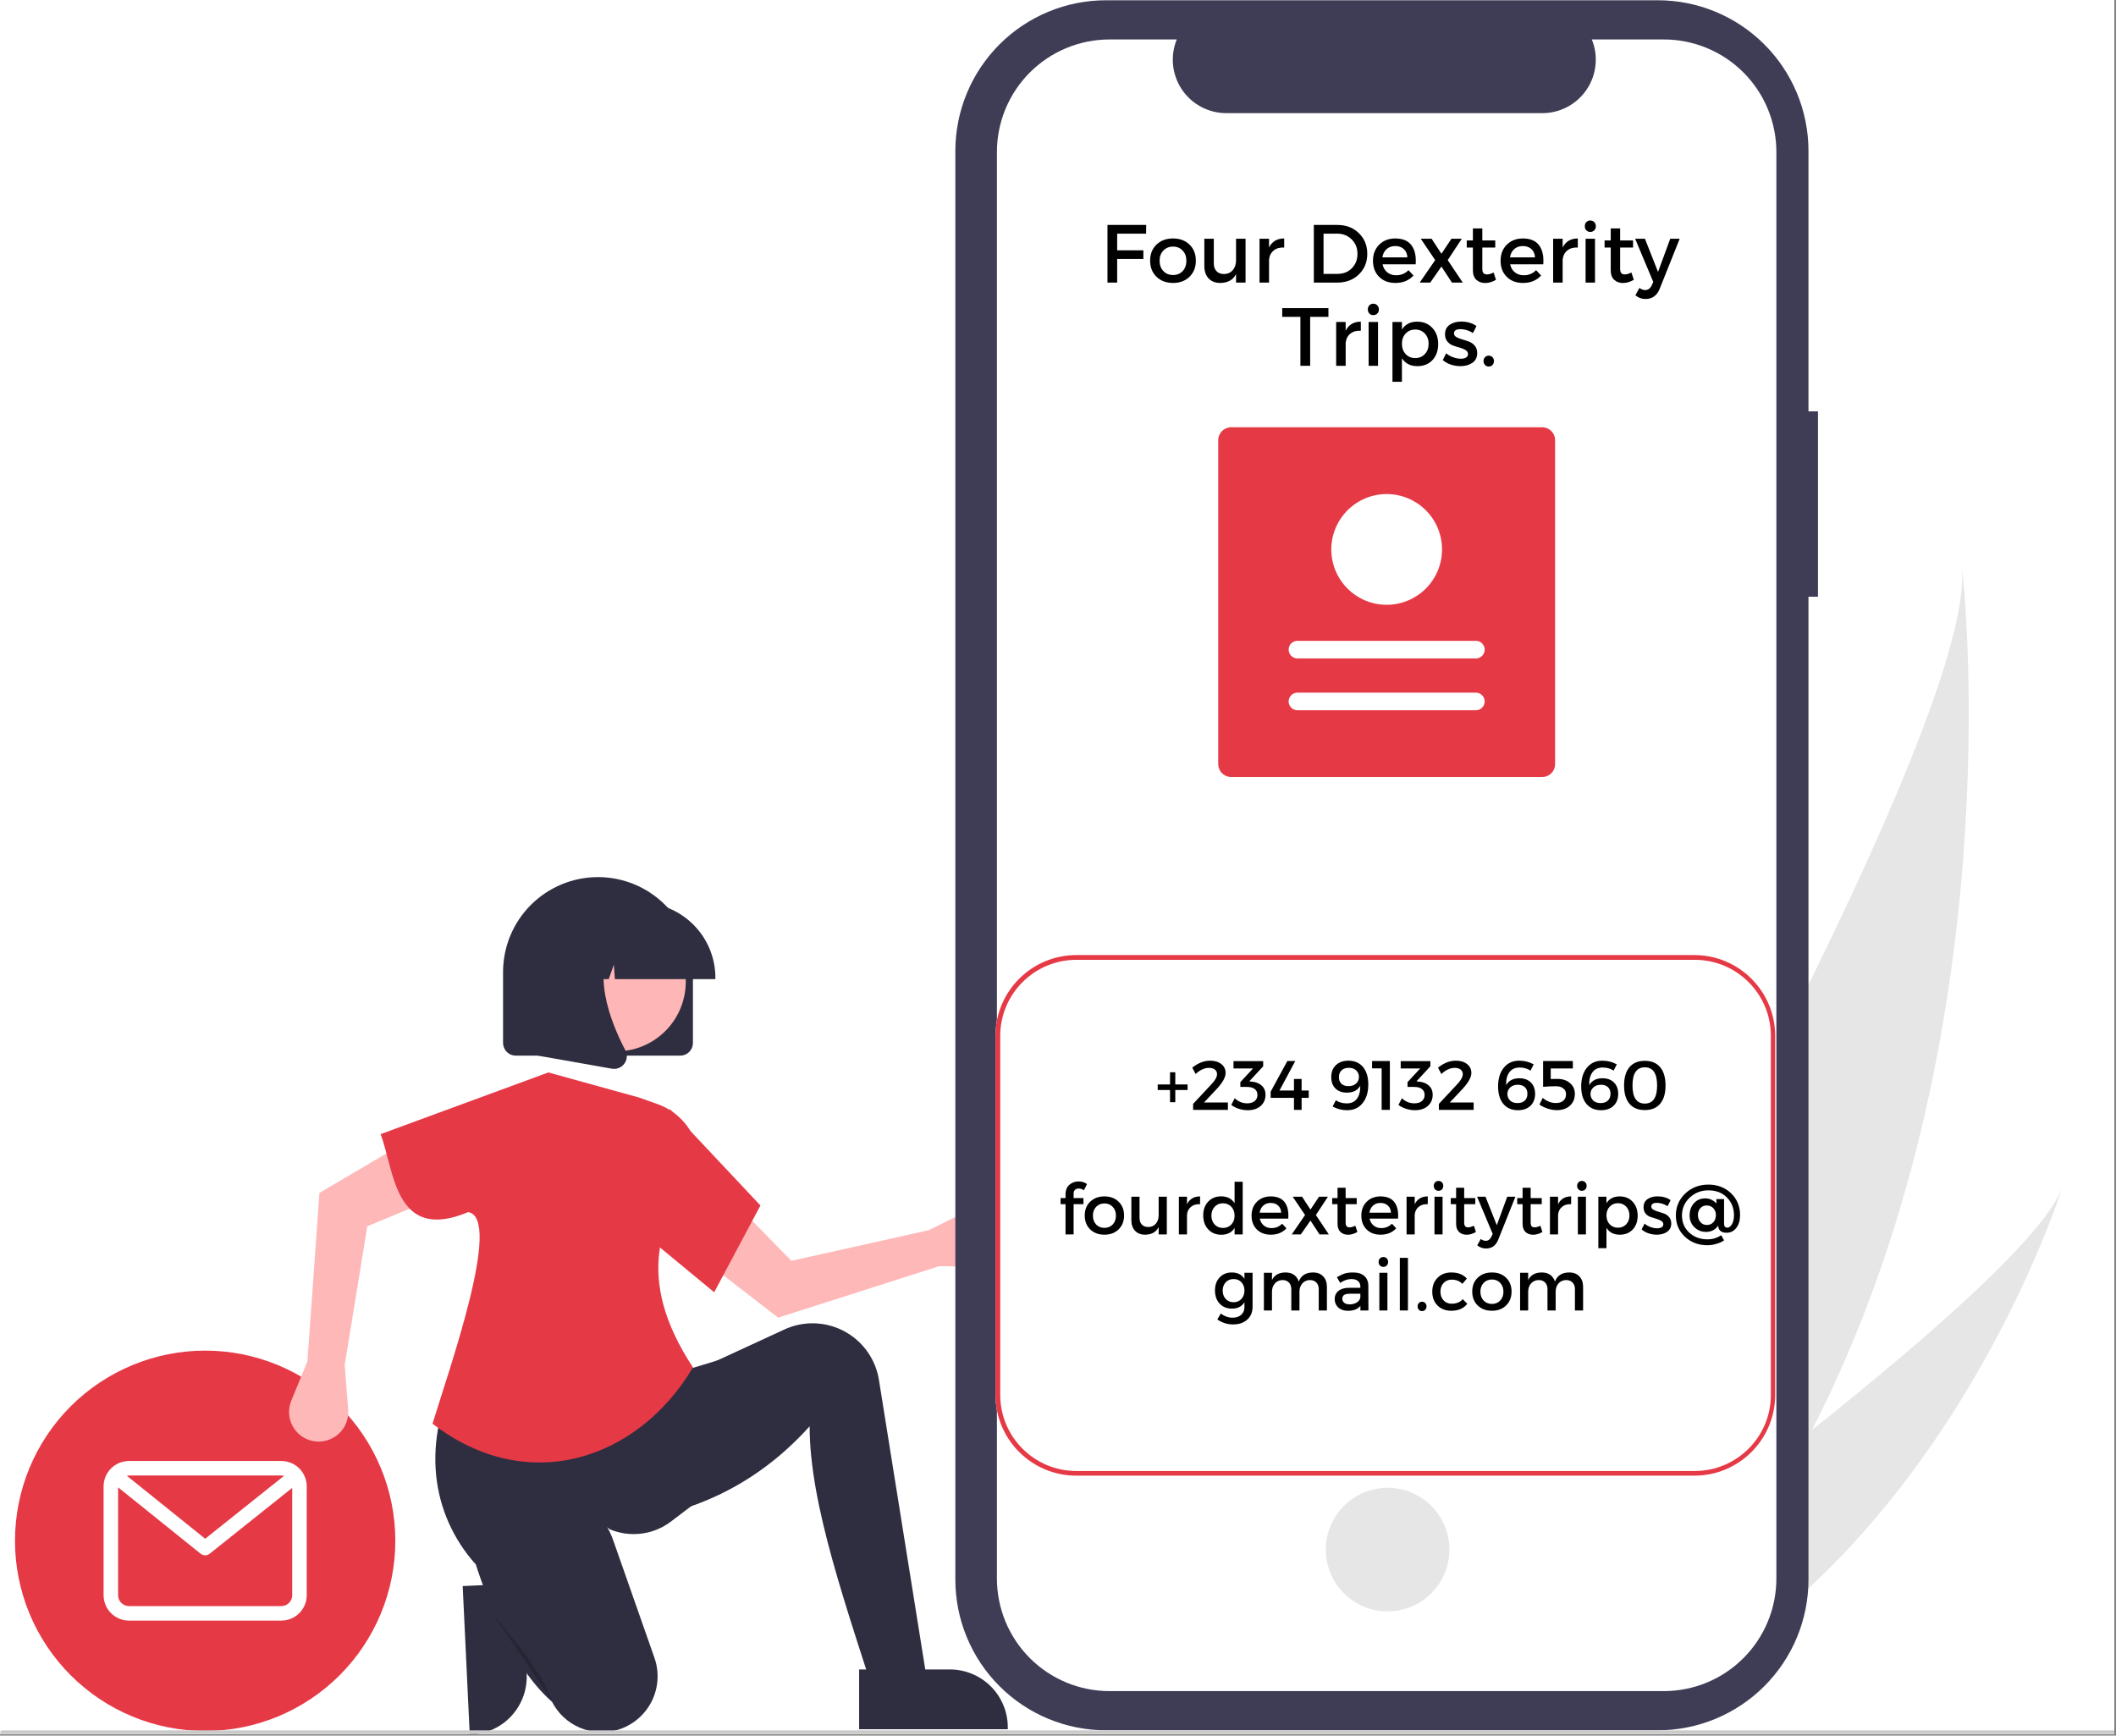 <svg xmlns="http://www.w3.org/2000/svg" xmlns:xlink="http://www.w3.org/1999/xlink" width="890" zoomAndPan="magnify" viewBox="0 0 667.5 547.5" height="730" preserveAspectRatio="xMidYMid meet" version="1.0"><rect x="0" y="0" width="667.5" height="547.5" fill="#808080" stroke="none"/><defs><g/><clipPath id="id1"><path d="M 0.055 0 L 666.945 0 L 666.945 547 L 0.055 547 Z M 0.055 0 " clip-rule="nonzero"/></clipPath><clipPath id="id2"><path d="M 145 499 L 167 499 L 167 547 L 145 547 Z M 145 499 " clip-rule="nonzero"/></clipPath><clipPath id="id3"><path d="M 0.055 545 L 666.945 545 L 666.945 547 L 0.055 547 Z M 0.055 545 " clip-rule="nonzero"/></clipPath><clipPath id="id4"><path d="M 327.75 325.418 L 358.496 325.418 L 358.496 356.164 L 327.75 356.164 Z M 327.75 325.418 " clip-rule="nonzero"/></clipPath><clipPath id="id5"><path d="M 314.027 301.273 L 559.984 301.273 L 559.984 465.496 L 314.027 465.496 Z M 314.027 301.273 " clip-rule="nonzero"/></clipPath><clipPath id="id6"><path d="M 314.027 301.273 L 559.984 301.273 L 559.984 465.496 L 314.027 465.496 Z M 314.027 301.273 " clip-rule="nonzero"/></clipPath><clipPath id="id7"><path d="M 339.543 301.273 L 534.469 301.273 C 548.562 301.273 559.984 312.691 559.984 326.77 L 559.984 440 C 559.984 454.082 548.562 465.496 534.469 465.496 L 339.543 465.496 C 325.453 465.496 314.027 454.082 314.027 440 L 314.027 326.77 C 314.027 312.691 325.453 301.273 339.543 301.273 " clip-rule="nonzero"/></clipPath></defs><g clip-path="url(#id1)"><path fill="#ffffff" d="M 0.055 0 L 667.445 0 L 667.445 554.16 L 0.055 554.16 Z M 0.055 0 " fill-opacity="1" fill-rule="nonzero"/><path fill="#ffffff" d="M 0.055 0 L 667.445 0 L 667.445 547.41 L 0.055 547.41 Z M 0.055 0 " fill-opacity="1" fill-rule="nonzero"/><path fill="#ffffff" d="M 0.055 0 L 667.445 0 L 667.445 547.41 L 0.055 547.41 Z M 0.055 0 " fill-opacity="1" fill-rule="nonzero"/></g><g clip-path="url(#id2)"><path fill="#2f2e41" d="M 164.785 499.43 L 166.145 528.043 C 166.172 528.641 166.172 529.238 166.141 529.836 C 166.109 530.434 166.051 531.027 165.961 531.617 C 165.871 532.211 165.754 532.797 165.609 533.375 C 165.461 533.953 165.289 534.527 165.086 535.09 C 164.883 535.652 164.652 536.203 164.398 536.742 C 164.141 537.281 163.859 537.809 163.551 538.32 C 163.242 538.832 162.91 539.328 162.551 539.809 C 162.195 540.289 161.816 540.75 161.414 541.191 C 161.012 541.633 160.59 542.055 160.145 542.457 C 159.699 542.855 159.238 543.234 158.758 543.59 C 158.277 543.945 157.781 544.277 157.266 544.582 C 156.754 544.891 156.227 545.168 155.684 545.426 C 155.145 545.68 154.594 545.906 154.027 546.105 C 153.465 546.309 152.895 546.48 152.312 546.625 C 151.734 546.77 151.148 546.883 150.555 546.969 C 149.965 547.059 149.371 547.113 148.773 547.145 L 148.18 547.172 L 145.957 500.324 Z M 164.785 499.43 " fill-opacity="1" fill-rule="nonzero"/></g><path fill="#e6e6e6" d="M 571.59 451.078 C 557.961 477.672 540.676 503.391 518.805 526.668 C 518.32 527.195 517.828 527.707 517.336 528.23 L 465.52 503.699 C 465.836 503.172 466.184 502.582 466.555 501.934 C 488.816 463.852 623.18 231.535 618.934 178.918 C 619.43 183.258 635.355 326.77 571.59 451.078 Z M 571.59 451.078 " fill-opacity="1" fill-rule="nonzero"/><path fill="#e6e6e6" d="M 528.805 531.402 C 528.078 531.816 527.332 532.219 526.586 532.609 L 487.715 514.207 C 488.258 513.82 488.891 513.363 489.617 512.852 C 501.527 504.301 536.938 478.648 571.59 451.078 C 608.828 421.449 645.191 389.613 650.59 374.418 C 649.496 377.902 615.41 483.824 528.805 531.402 Z M 528.805 531.402 " fill-opacity="1" fill-rule="nonzero"/><path fill="#e63946" d="M 124.707 486.039 C 124.707 488.004 124.609 489.965 124.418 491.918 C 124.227 493.875 123.938 495.816 123.555 497.742 C 123.172 499.668 122.695 501.574 122.125 503.453 C 121.555 505.332 120.891 507.18 120.141 508.996 C 119.387 510.812 118.551 512.586 117.625 514.316 C 116.695 516.051 115.688 517.734 114.598 519.367 C 113.504 521 112.336 522.578 111.09 524.094 C 109.844 525.613 108.523 527.07 107.137 528.457 C 105.746 529.848 104.293 531.164 102.773 532.41 C 101.254 533.656 99.68 534.828 98.047 535.918 C 96.41 537.012 94.73 538.02 92.996 538.945 C 91.262 539.871 89.488 540.711 87.676 541.461 C 85.859 542.215 84.012 542.875 82.129 543.445 C 80.25 544.016 78.348 544.492 76.422 544.875 C 74.492 545.258 72.551 545.547 70.598 545.738 C 68.641 545.934 66.68 546.027 64.715 546.027 C 62.75 546.027 60.793 545.934 58.836 545.738 C 56.883 545.547 54.941 545.258 53.012 544.875 C 51.086 544.492 49.184 544.016 47.301 543.445 C 45.422 542.875 43.574 542.215 41.758 541.461 C 39.945 540.711 38.172 539.871 36.438 538.945 C 34.703 538.02 33.023 537.012 31.387 535.918 C 29.754 534.828 28.18 533.656 26.66 532.41 C 25.141 531.164 23.688 529.848 22.297 528.457 C 20.906 527.07 19.59 525.613 18.344 524.094 C 17.098 522.578 15.93 521 14.836 519.367 C 13.746 517.734 12.734 516.051 11.809 514.316 C 10.883 512.586 10.043 510.812 9.293 508.996 C 8.543 507.18 7.879 505.332 7.309 503.453 C 6.738 501.574 6.262 499.668 5.879 497.742 C 5.496 495.816 5.207 493.875 5.016 491.918 C 4.824 489.965 4.727 488.004 4.727 486.039 C 4.727 484.074 4.824 482.113 5.016 480.16 C 5.207 478.203 5.496 476.262 5.879 474.336 C 6.262 472.406 6.738 470.504 7.309 468.625 C 7.879 466.742 8.543 464.895 9.293 463.082 C 10.043 461.266 10.883 459.492 11.809 457.758 C 12.734 456.027 13.746 454.344 14.836 452.711 C 15.93 451.074 17.098 449.5 18.344 447.98 C 19.59 446.461 20.906 445.008 22.297 443.617 C 23.688 442.23 25.141 440.91 26.66 439.664 C 28.18 438.418 29.754 437.25 31.387 436.16 C 33.023 435.066 34.703 434.059 36.438 433.133 C 38.172 432.207 39.945 431.367 41.758 430.613 C 43.574 429.863 45.422 429.203 47.301 428.633 C 49.184 428.062 51.086 427.586 53.012 427.199 C 54.941 426.816 56.883 426.531 58.836 426.336 C 60.793 426.145 62.75 426.047 64.715 426.047 C 66.68 426.047 68.641 426.145 70.598 426.336 C 72.551 426.531 74.492 426.816 76.422 427.199 C 78.348 427.586 80.25 428.062 82.129 428.633 C 84.012 429.203 85.859 429.863 87.676 430.613 C 89.488 431.367 91.262 432.207 92.996 433.133 C 94.73 434.059 96.41 435.066 98.047 436.16 C 99.68 437.25 101.254 438.418 102.773 439.664 C 104.293 440.91 105.746 442.23 107.137 443.617 C 108.523 445.008 109.844 446.461 111.09 447.98 C 112.336 449.5 113.504 451.074 114.598 452.711 C 115.688 454.344 116.695 456.027 117.625 457.758 C 118.551 459.492 119.387 461.266 120.141 463.082 C 120.891 464.895 121.555 466.742 122.125 468.625 C 122.695 470.504 123.172 472.406 123.555 474.336 C 123.938 476.262 124.227 478.203 124.418 480.16 C 124.609 482.113 124.707 484.074 124.707 486.039 Z M 124.707 486.039 " fill-opacity="1" fill-rule="nonzero"/><path fill="#ffffff" d="M 88.746 460.863 L 40.688 460.863 C 40.16 460.863 39.641 460.918 39.125 461.02 C 38.609 461.121 38.109 461.273 37.621 461.477 C 37.137 461.676 36.676 461.926 36.238 462.215 C 35.801 462.508 35.398 462.84 35.023 463.211 C 34.652 463.586 34.32 463.988 34.027 464.426 C 33.738 464.863 33.488 465.324 33.289 465.809 C 33.086 466.297 32.934 466.797 32.832 467.312 C 32.73 467.828 32.676 468.348 32.676 468.875 L 32.676 503.203 C 32.676 503.727 32.73 504.25 32.832 504.766 C 32.934 505.281 33.086 505.781 33.289 506.266 C 33.488 506.754 33.738 507.215 34.027 507.652 C 34.32 508.086 34.652 508.492 35.023 508.863 C 35.398 509.234 35.801 509.566 36.238 509.859 C 36.676 510.152 37.137 510.398 37.621 510.602 C 38.109 510.801 38.609 510.953 39.125 511.059 C 39.641 511.16 40.16 511.211 40.688 511.211 L 88.746 511.211 C 89.273 511.211 89.793 511.16 90.309 511.059 C 90.824 510.953 91.324 510.801 91.809 510.602 C 92.297 510.398 92.758 510.152 93.195 509.859 C 93.633 509.566 94.035 509.234 94.406 508.863 C 94.781 508.492 95.113 508.086 95.402 507.652 C 95.695 507.215 95.941 506.754 96.145 506.266 C 96.348 505.781 96.5 505.281 96.602 504.766 C 96.703 504.25 96.758 503.727 96.758 503.203 L 96.758 468.875 C 96.758 468.348 96.703 467.828 96.602 467.312 C 96.5 466.797 96.348 466.297 96.145 465.809 C 95.941 465.324 95.695 464.863 95.402 464.426 C 95.113 463.988 94.781 463.586 94.406 463.211 C 94.035 462.84 93.633 462.508 93.195 462.215 C 92.758 461.926 92.297 461.676 91.809 461.477 C 91.324 461.273 90.824 461.121 90.309 461.02 C 89.793 460.918 89.273 460.863 88.746 460.863 Z M 88.746 465.441 C 89.035 465.441 89.316 465.48 89.598 465.551 L 64.723 485.395 L 39.992 465.512 C 40.223 465.465 40.453 465.441 40.688 465.441 Z M 88.746 506.637 L 40.688 506.637 C 40.23 506.637 39.793 506.547 39.375 506.375 C 38.953 506.199 38.582 505.949 38.262 505.629 C 37.938 505.309 37.691 504.938 37.516 504.516 C 37.34 504.094 37.254 503.656 37.254 503.203 L 37.254 469.184 L 63.281 490.109 C 63.484 490.273 63.711 490.398 63.953 490.484 C 64.199 490.57 64.453 490.613 64.711 490.617 C 64.973 490.617 65.227 490.574 65.469 490.488 C 65.715 490.402 65.941 490.277 66.145 490.117 L 92.18 469.348 L 92.18 503.203 C 92.18 503.656 92.09 504.094 91.918 504.516 C 91.742 504.938 91.496 505.309 91.172 505.629 C 90.852 505.949 90.48 506.199 90.059 506.375 C 89.641 506.547 89.203 506.637 88.746 506.637 Z M 88.746 506.637 " fill-opacity="1" fill-rule="nonzero"/><path fill="#ffb8b8" d="M 296.23 399.43 L 309.656 399.539 C 310.336 399.543 311.008 399.477 311.672 399.336 C 312.336 399.195 312.977 398.984 313.594 398.703 C 314.211 398.422 314.793 398.078 315.336 397.668 C 315.879 397.262 316.371 396.801 316.816 396.285 C 317.258 395.77 317.641 395.215 317.961 394.617 C 318.281 394.016 318.535 393.391 318.719 392.738 C 318.902 392.086 319.016 391.418 319.055 390.742 C 319.094 390.062 319.059 389.387 318.953 388.719 C 318.895 388.359 318.816 388.004 318.719 387.652 C 318.617 387.301 318.5 386.957 318.359 386.621 C 318.219 386.285 318.059 385.957 317.883 385.641 C 317.703 385.324 317.508 385.016 317.297 384.723 C 317.082 384.426 316.852 384.145 316.605 383.879 C 316.359 383.609 316.098 383.355 315.82 383.117 C 315.543 382.883 315.258 382.66 314.953 382.457 C 314.652 382.254 314.34 382.07 314.016 381.902 C 313.691 381.734 313.359 381.586 313.02 381.457 C 312.68 381.332 312.332 381.223 311.977 381.137 C 311.625 381.047 311.266 380.98 310.906 380.934 C 310.543 380.891 310.18 380.863 309.816 380.863 C 309.453 380.859 309.09 380.875 308.727 380.914 C 308.363 380.953 308.008 381.016 307.652 381.098 C 307.297 381.176 306.949 381.277 306.605 381.402 C 306.262 381.523 305.926 381.664 305.598 381.824 L 292.941 388.07 L 249.645 397.727 L 231.098 378.762 L 220.441 396.312 L 245.473 415.648 Z M 296.23 399.43 " fill-opacity="1" fill-rule="nonzero"/><path fill="#2f2e41" d="M 293.715 538.109 L 277.902 541.152 C 267.102 507.102 255.395 474.852 255.398 449.914 C 240.109 466.926 221.152 476.66 198.828 479.719 L 201.262 442.004 L 219.512 432.273 L 247.438 419.383 C 249.906 418.246 252.496 417.605 255.211 417.461 C 256.508 417.395 257.797 417.445 259.086 417.613 C 260.371 417.781 261.633 418.066 262.867 418.465 C 264.102 418.867 265.289 419.375 266.43 419.996 C 267.57 420.613 268.645 421.332 269.656 422.145 C 270.664 422.961 271.594 423.863 272.438 424.848 C 273.281 425.836 274.027 426.891 274.676 428.012 C 275.328 429.137 275.871 430.309 276.305 431.531 C 276.738 432.754 277.059 434.008 277.266 435.289 Z M 293.715 538.109 " fill-opacity="1" fill-rule="nonzero"/><path fill="#2f2e41" d="M 217.988 475.156 L 211.688 479.945 C 210.332 480.977 208.867 481.812 207.293 482.461 C 205.719 483.105 204.086 483.539 202.398 483.762 C 200.711 483.98 199.023 483.98 197.336 483.758 C 195.648 483.539 194.016 483.102 192.441 482.453 C 174.391 468.922 161.562 472.914 149.938 493.34 C 135.996 477.602 132.555 454.875 145 431.359 L 214.035 432.883 L 228.027 428.625 Z M 217.988 475.156 " fill-opacity="1" fill-rule="nonzero"/><path fill="#2f2e41" d="M 194.996 545.629 C 194.016 545.93 193.016 546.145 191.996 546.273 C 190.977 546.398 189.957 546.438 188.93 546.387 C 187.906 546.332 186.891 546.195 185.891 545.965 C 184.891 545.738 183.914 545.422 182.969 545.023 C 182.023 544.625 181.117 544.148 180.258 543.59 C 179.395 543.035 178.586 542.406 177.832 541.711 C 177.078 541.012 176.391 540.254 175.77 539.434 C 175.152 538.617 174.605 537.75 174.137 536.84 C 167.934 531.375 162.699 523.551 158.156 514.035 C 154.895 507.051 152.105 499.879 149.781 492.527 C 146.641 482.824 151.895 472.223 161.672 469.32 C 161.961 469.234 162.258 469.152 162.555 469.074 C 175.609 465.723 189.012 473.254 193.473 485.969 L 206.445 522.945 C 206.637 523.488 206.801 524.043 206.938 524.602 C 207.074 525.164 207.184 525.73 207.266 526.301 C 207.348 526.871 207.398 527.445 207.426 528.023 C 207.449 528.602 207.445 529.176 207.414 529.754 C 207.383 530.328 207.324 530.902 207.234 531.473 C 207.145 532.043 207.031 532.609 206.887 533.168 C 206.742 533.727 206.57 534.277 206.375 534.82 C 206.176 535.363 205.953 535.895 205.703 536.414 C 205.453 536.934 205.176 537.441 204.879 537.934 C 204.578 538.43 204.254 538.906 203.906 539.367 C 203.562 539.828 203.191 540.273 202.801 540.699 C 202.41 541.125 202 541.527 201.57 541.914 C 201.141 542.301 200.691 542.66 200.227 543.004 C 199.762 543.344 199.281 543.66 198.781 543.957 C 198.285 544.25 197.777 544.52 197.254 544.762 C 196.73 545.004 196.195 545.223 195.648 545.414 C 195.434 545.488 195.215 545.562 194.996 545.629 Z M 194.996 545.629 " fill-opacity="1" fill-rule="nonzero"/><path fill="#000000" d="M 155.949 509.824 C 155.949 509.824 171.152 526.855 174.195 536.59 " fill-opacity="0.2" fill-rule="nonzero"/><path fill="#ffb8b8" d="M 96.973 429.449 L 91.883 441.871 C 91.625 442.5 91.438 443.148 91.324 443.816 C 91.207 444.484 91.164 445.16 91.195 445.84 C 91.227 446.516 91.328 447.184 91.508 447.84 C 91.684 448.496 91.93 449.125 92.242 449.727 C 92.555 450.328 92.93 450.891 93.367 451.41 C 93.805 451.93 94.289 452.398 94.828 452.812 C 95.367 453.227 95.945 453.578 96.559 453.867 C 97.172 454.156 97.812 454.375 98.477 454.523 C 98.832 454.602 99.188 454.66 99.551 454.699 C 99.914 454.738 100.277 454.754 100.641 454.75 C 101.004 454.746 101.367 454.719 101.73 454.672 C 102.09 454.625 102.445 454.559 102.801 454.469 C 103.152 454.379 103.5 454.27 103.84 454.141 C 104.18 454.012 104.512 453.863 104.836 453.695 C 105.16 453.527 105.473 453.34 105.773 453.137 C 106.074 452.93 106.363 452.711 106.637 452.473 C 106.914 452.234 107.172 451.98 107.418 451.711 C 107.664 451.441 107.895 451.16 108.105 450.863 C 108.32 450.566 108.512 450.262 108.691 449.941 C 108.867 449.625 109.023 449.297 109.164 448.961 C 109.301 448.621 109.418 448.277 109.516 447.93 C 109.617 447.578 109.691 447.223 109.75 446.863 C 109.805 446.504 109.84 446.141 109.855 445.777 C 109.871 445.414 109.863 445.051 109.836 444.688 L 108.738 430.613 L 115.859 386.828 L 140.355 376.652 L 128.023 360.242 L 100.77 376.297 Z M 96.973 429.449 " fill-opacity="1" fill-rule="nonzero"/><path fill="#e63946" d="M 218.598 431.359 C 201.121 460.715 166.281 472.082 136.441 449.098 C 141.691 431.852 158.637 384.184 147.688 382.359 C 124.441 392.105 124.41 369.219 120.062 357.762 L 172.98 338.297 L 201.566 346.207 L 207.426 348.285 C 208.375 348.621 209.293 349.027 210.176 349.504 C 211.062 349.98 211.91 350.52 212.711 351.125 C 213.516 351.73 214.27 352.391 214.973 353.113 C 215.676 353.832 216.32 354.598 216.906 355.418 C 217.492 356.234 218.012 357.09 218.469 357.988 C 218.922 358.887 219.309 359.812 219.621 360.766 C 219.938 361.723 220.176 362.695 220.34 363.688 C 220.508 364.68 220.598 365.68 220.609 366.684 C 208.602 384.035 199.711 402.539 218.598 431.359 Z M 218.598 431.359 " fill-opacity="1" fill-rule="nonzero"/><path fill="#e63946" d="M 225.289 407.641 L 204.305 390.305 L 211.297 349.855 L 239.887 380.27 Z M 225.289 407.641 " fill-opacity="1" fill-rule="nonzero"/><path fill="#3f3d56" d="M 573.488 129.766 L 570.488 129.766 L 570.488 47.621 C 570.488 46.066 570.414 44.512 570.262 42.961 C 570.109 41.414 569.879 39.875 569.574 38.348 C 569.273 36.82 568.895 35.312 568.441 33.82 C 567.992 32.332 567.465 30.867 566.871 29.43 C 566.273 27.988 565.609 26.586 564.875 25.211 C 564.141 23.836 563.344 22.504 562.477 21.211 C 561.613 19.914 560.688 18.664 559.699 17.461 C 558.711 16.258 557.664 15.105 556.566 14.004 C 555.465 12.902 554.312 11.859 553.109 10.871 C 551.902 9.883 550.656 8.957 549.359 8.094 C 548.066 7.227 546.73 6.43 545.359 5.695 C 543.984 4.961 542.578 4.293 541.141 3.699 C 539.703 3.102 538.238 2.578 536.75 2.129 C 535.258 1.676 533.75 1.297 532.223 0.992 C 530.695 0.691 529.156 0.461 527.605 0.309 C 526.059 0.156 524.504 0.082 522.949 0.082 L 348.91 0.082 C 347.355 0.082 345.801 0.156 344.25 0.309 C 342.699 0.461 341.164 0.691 339.637 0.992 C 338.109 1.297 336.602 1.676 335.109 2.129 C 333.621 2.578 332.156 3.102 330.719 3.699 C 329.277 4.293 327.871 4.961 326.5 5.695 C 325.125 6.43 323.793 7.227 322.496 8.094 C 321.203 8.957 319.953 9.883 318.75 10.871 C 317.547 11.859 316.395 12.902 315.293 14.004 C 314.191 15.105 313.148 16.258 312.16 17.461 C 311.172 18.664 310.246 19.914 309.379 21.211 C 308.516 22.504 307.715 23.836 306.98 25.211 C 306.25 26.586 305.582 27.988 304.988 29.43 C 304.391 30.867 303.867 32.332 303.414 33.82 C 302.965 35.312 302.586 36.82 302.281 38.348 C 301.977 39.875 301.75 41.414 301.598 42.961 C 301.445 44.512 301.367 46.066 301.367 47.621 L 301.367 498.277 C 301.367 499.836 301.445 501.391 301.598 502.938 C 301.75 504.488 301.977 506.027 302.281 507.555 C 302.586 509.082 302.965 510.59 303.414 512.078 C 303.867 513.57 304.391 515.035 304.988 516.473 C 305.582 517.91 306.25 519.316 306.98 520.691 C 307.715 522.062 308.516 523.398 309.379 524.691 C 310.246 525.988 311.172 527.234 312.16 528.438 C 313.148 529.645 314.191 530.797 315.293 531.895 C 316.395 532.996 317.547 534.043 318.75 535.031 C 319.953 536.016 321.203 536.945 322.496 537.809 C 323.793 538.672 325.125 539.473 326.5 540.207 C 327.871 540.941 329.277 541.605 330.719 542.203 C 332.156 542.797 333.621 543.32 335.109 543.773 C 336.602 544.227 338.109 544.605 339.637 544.906 C 341.164 545.211 342.699 545.441 344.25 545.594 C 345.801 545.746 347.355 545.82 348.91 545.82 L 522.945 545.82 C 524.504 545.82 526.059 545.746 527.605 545.594 C 529.156 545.441 530.695 545.211 532.223 544.906 C 533.75 544.605 535.258 544.227 536.746 543.773 C 538.238 543.32 539.703 542.797 541.141 542.203 C 542.578 541.605 543.984 540.941 545.359 540.207 C 546.73 539.473 548.066 538.672 549.359 537.809 C 550.652 536.945 551.902 536.016 553.105 535.031 C 554.312 534.043 555.465 532.996 556.562 531.895 C 557.664 530.797 558.711 529.645 559.695 528.438 C 560.684 527.234 561.613 525.988 562.477 524.691 C 563.34 523.398 564.141 522.062 564.875 520.691 C 565.609 519.316 566.273 517.91 566.871 516.473 C 567.465 515.035 567.988 513.57 568.441 512.078 C 568.895 510.59 569.27 509.082 569.574 507.555 C 569.879 506.027 570.105 504.488 570.262 502.938 C 570.414 501.391 570.488 499.836 570.488 498.277 L 570.488 188.238 L 573.488 188.238 Z M 573.488 129.766 " fill-opacity="1" fill-rule="nonzero"/><path fill="#ffffff" d="M 524.867 12.449 L 502.148 12.449 C 502.41 13.086 502.629 13.738 502.809 14.402 C 502.988 15.066 503.129 15.742 503.227 16.422 C 503.324 17.105 503.383 17.789 503.395 18.48 C 503.41 19.168 503.379 19.855 503.309 20.539 C 503.238 21.227 503.129 21.906 502.977 22.578 C 502.82 23.25 502.629 23.906 502.395 24.555 C 502.16 25.203 501.887 25.836 501.574 26.449 C 501.262 27.062 500.914 27.656 500.531 28.23 C 500.145 28.801 499.73 29.348 499.277 29.867 C 498.824 30.391 498.344 30.879 497.832 31.344 C 497.32 31.805 496.785 32.234 496.219 32.629 C 495.656 33.023 495.07 33.383 494.461 33.707 C 493.855 34.031 493.227 34.316 492.586 34.566 C 491.941 34.812 491.285 35.02 490.617 35.188 C 489.949 35.355 489.273 35.48 488.59 35.562 C 487.906 35.648 487.219 35.691 486.531 35.691 L 386.828 35.691 C 386.137 35.688 385.453 35.648 384.766 35.562 C 384.082 35.48 383.406 35.352 382.738 35.188 C 382.07 35.02 381.414 34.812 380.773 34.566 C 380.129 34.316 379.504 34.031 378.895 33.707 C 378.289 33.383 377.703 33.023 377.137 32.629 C 376.574 32.234 376.035 31.805 375.523 31.344 C 375.012 30.879 374.531 30.391 374.082 29.867 C 373.629 29.348 373.211 28.801 372.828 28.23 C 372.441 27.656 372.094 27.066 371.785 26.449 C 371.473 25.836 371.199 25.203 370.965 24.559 C 370.73 23.91 370.535 23.25 370.383 22.578 C 370.23 21.906 370.117 21.227 370.047 20.543 C 369.977 19.855 369.949 19.168 369.965 18.48 C 369.977 17.793 370.031 17.105 370.129 16.426 C 370.23 15.742 370.367 15.07 370.547 14.406 C 370.727 13.738 370.949 13.09 371.207 12.449 L 349.988 12.449 C 348.824 12.449 347.664 12.508 346.508 12.621 C 345.352 12.734 344.203 12.906 343.062 13.133 C 341.922 13.359 340.793 13.641 339.68 13.98 C 338.566 14.316 337.473 14.707 336.398 15.152 C 335.324 15.598 334.277 16.094 333.25 16.641 C 332.227 17.191 331.23 17.789 330.262 18.434 C 329.293 19.078 328.363 19.773 327.465 20.508 C 326.562 21.246 325.703 22.027 324.883 22.848 C 324.059 23.672 323.277 24.531 322.543 25.43 C 321.805 26.328 321.113 27.262 320.465 28.23 C 319.82 29.195 319.223 30.191 318.676 31.219 C 318.125 32.242 317.629 33.293 317.184 34.367 C 316.738 35.441 316.348 36.535 316.012 37.648 C 315.672 38.762 315.391 39.887 315.164 41.027 C 314.938 42.168 314.766 43.316 314.652 44.477 C 314.539 45.633 314.48 46.793 314.48 47.957 L 314.48 497.949 C 314.48 499.109 314.539 500.27 314.652 501.43 C 314.766 502.586 314.938 503.734 315.164 504.875 C 315.391 506.016 315.672 507.141 316.012 508.254 C 316.348 509.367 316.738 510.461 317.184 511.535 C 317.629 512.609 318.125 513.66 318.676 514.684 C 319.223 515.711 319.82 516.707 320.465 517.672 C 321.113 518.641 321.805 519.574 322.543 520.473 C 323.277 521.371 324.059 522.23 324.883 523.055 C 325.703 523.875 326.562 524.656 327.465 525.395 C 328.363 526.133 329.297 526.824 330.262 527.469 C 331.23 528.117 332.227 528.711 333.25 529.262 C 334.277 529.809 335.324 530.305 336.398 530.75 C 337.473 531.195 338.566 531.586 339.68 531.926 C 340.793 532.262 341.922 532.543 343.062 532.77 C 344.203 532.996 345.352 533.168 346.508 533.281 C 347.664 533.395 348.824 533.453 349.988 533.453 L 524.859 533.453 C 526.023 533.453 527.18 533.395 528.34 533.281 C 529.496 533.168 530.645 532.996 531.785 532.77 C 532.926 532.543 534.051 532.262 535.164 531.926 C 536.277 531.586 537.371 531.195 538.445 530.75 C 539.52 530.305 540.57 529.809 541.598 529.262 C 542.621 528.711 543.617 528.117 544.586 527.469 C 545.551 526.824 546.484 526.133 547.383 525.395 C 548.281 524.656 549.141 523.875 549.965 523.055 C 550.785 522.23 551.566 521.371 552.305 520.473 C 553.043 519.574 553.734 518.641 554.379 517.672 C 555.027 516.707 555.625 515.711 556.172 514.684 C 556.719 513.66 557.215 512.609 557.66 511.535 C 558.105 510.461 558.496 509.367 558.836 508.254 C 559.172 507.141 559.453 506.016 559.68 504.875 C 559.91 503.734 560.078 502.586 560.191 501.43 C 560.309 500.27 560.363 499.109 560.363 497.949 L 560.363 47.953 C 560.363 46.789 560.309 45.629 560.191 44.473 C 560.078 43.316 559.91 42.168 559.68 41.027 C 559.453 39.887 559.172 38.758 558.836 37.645 C 558.496 36.535 558.105 35.441 557.66 34.367 C 557.215 33.293 556.719 32.242 556.172 31.215 C 555.625 30.191 555.027 29.195 554.379 28.227 C 553.734 27.262 553.043 26.328 552.305 25.43 C 551.566 24.531 550.785 23.668 549.965 22.848 C 549.141 22.023 548.281 21.246 547.383 20.508 C 546.484 19.77 545.551 19.078 544.586 18.43 C 543.617 17.785 542.621 17.188 541.598 16.641 C 540.57 16.094 539.52 15.594 538.445 15.152 C 537.371 14.707 536.277 14.312 535.164 13.977 C 534.051 13.641 532.926 13.355 531.785 13.129 C 530.645 12.902 529.496 12.734 528.34 12.617 C 527.18 12.504 526.023 12.449 524.859 12.449 Z M 524.867 12.449 " fill-opacity="1" fill-rule="nonzero"/><path fill="#e6e6e6" d="M 457.223 488.809 C 457.223 489.449 457.191 490.086 457.129 490.719 C 457.066 491.355 456.973 491.988 456.848 492.613 C 456.723 493.238 456.57 493.859 456.383 494.469 C 456.199 495.078 455.984 495.68 455.738 496.27 C 455.496 496.859 455.223 497.438 454.922 498 C 454.621 498.562 454.293 499.109 453.938 499.641 C 453.582 500.172 453.203 500.684 452.797 501.176 C 452.395 501.672 451.965 502.145 451.512 502.594 C 451.062 503.047 450.59 503.477 450.094 503.879 C 449.602 504.285 449.09 504.664 448.559 505.02 C 448.027 505.375 447.48 505.703 446.918 506.004 C 446.355 506.305 445.777 506.578 445.188 506.82 C 444.598 507.066 443.996 507.281 443.387 507.465 C 442.773 507.652 442.156 507.809 441.531 507.93 C 440.902 508.055 440.273 508.148 439.637 508.211 C 439 508.273 438.363 508.305 437.727 508.305 C 437.086 508.305 436.449 508.273 435.816 508.211 C 435.18 508.148 434.551 508.055 433.922 507.93 C 433.297 507.809 432.68 507.652 432.066 507.465 C 431.457 507.281 430.855 507.066 430.266 506.82 C 429.676 506.578 429.098 506.305 428.535 506.004 C 427.973 505.703 427.426 505.375 426.895 505.02 C 426.363 504.664 425.852 504.285 425.359 503.879 C 424.863 503.477 424.391 503.047 423.941 502.594 C 423.488 502.145 423.059 501.672 422.656 501.176 C 422.25 500.684 421.871 500.172 421.516 499.641 C 421.16 499.109 420.832 498.562 420.531 498 C 420.23 497.438 419.957 496.859 419.715 496.27 C 419.469 495.68 419.254 495.078 419.07 494.469 C 418.883 493.859 418.73 493.238 418.605 492.613 C 418.48 491.988 418.387 491.355 418.324 490.719 C 418.262 490.086 418.23 489.449 418.23 488.809 C 418.23 488.172 418.262 487.535 418.324 486.898 C 418.387 486.262 418.48 485.633 418.605 485.004 C 418.73 484.379 418.883 483.762 419.07 483.148 C 419.254 482.539 419.469 481.938 419.715 481.348 C 419.957 480.758 420.23 480.18 420.531 479.617 C 420.832 479.055 421.16 478.508 421.516 477.977 C 421.871 477.445 422.25 476.934 422.656 476.441 C 423.059 475.945 423.488 475.473 423.941 475.023 C 424.391 474.57 424.863 474.145 425.359 473.738 C 425.852 473.332 426.363 472.953 426.895 472.598 C 427.426 472.242 427.973 471.914 428.535 471.613 C 429.098 471.312 429.676 471.039 430.266 470.797 C 430.855 470.551 431.457 470.336 432.066 470.152 C 432.68 469.965 433.297 469.812 433.922 469.688 C 434.551 469.562 435.18 469.469 435.816 469.406 C 436.449 469.344 437.086 469.312 437.727 469.312 C 438.363 469.312 439 469.344 439.637 469.406 C 440.273 469.469 440.902 469.562 441.531 469.688 C 442.156 469.812 442.773 469.965 443.387 470.152 C 443.996 470.336 444.598 470.551 445.188 470.797 C 445.777 471.039 446.355 471.312 446.918 471.613 C 447.48 471.914 448.027 472.242 448.559 472.598 C 449.09 472.953 449.602 473.332 450.094 473.738 C 450.59 474.145 451.062 474.57 451.512 475.023 C 451.965 475.473 452.395 475.945 452.797 476.441 C 453.203 476.934 453.582 477.445 453.938 477.977 C 454.293 478.508 454.621 479.055 454.922 479.617 C 455.223 480.18 455.496 480.758 455.738 481.348 C 455.984 481.938 456.199 482.539 456.383 483.148 C 456.57 483.762 456.723 484.379 456.848 485.004 C 456.973 485.633 457.066 486.262 457.129 486.898 C 457.191 487.535 457.223 488.172 457.223 488.809 Z M 457.223 488.809 " fill-opacity="1" fill-rule="nonzero"/><path fill="#e6e6e6" d="M 358.633 308.504 C 356.789 308.504 355.289 310.215 355.289 312.32 C 355.289 314.422 356.789 316.133 358.633 316.133 L 516.215 316.133 C 518.055 316.133 519.555 314.422 519.555 312.32 C 519.555 310.215 518.055 308.504 516.215 308.504 Z M 358.633 308.504 " fill-opacity="1" fill-rule="nonzero"/><path fill="#e6e6e6" d="M 358.633 398.488 C 356.789 398.488 355.289 400.199 355.289 402.305 C 355.289 404.406 356.789 406.117 358.633 406.117 L 516.215 406.117 C 518.055 406.117 519.555 404.406 519.555 402.305 C 519.555 400.199 518.055 398.488 516.215 398.488 Z M 358.633 398.488 " fill-opacity="1" fill-rule="nonzero"/><path fill="#e6e6e6" d="M 358.633 331.395 C 356.789 331.395 355.289 333.105 355.289 335.211 C 355.289 337.312 356.789 339.027 358.633 339.027 L 426.441 339.027 C 428.281 339.027 429.781 337.312 429.781 335.211 C 429.781 333.105 428.281 331.395 426.441 331.395 Z M 358.633 331.395 " fill-opacity="1" fill-rule="nonzero"/><path fill="#e6e6e6" d="M 358.633 353.215 C 356.789 353.215 355.289 354.926 355.289 357.031 C 355.289 359.133 356.789 360.848 358.633 360.848 L 516.215 360.848 C 518.055 360.848 519.555 359.133 519.555 357.031 C 519.555 354.926 518.055 353.215 516.215 353.215 Z M 358.633 353.215 " fill-opacity="1" fill-rule="nonzero"/><path fill="#e6e6e6" d="M 358.633 376.105 C 356.789 376.105 355.289 377.82 355.289 379.922 C 355.289 382.027 356.789 383.738 358.633 383.738 L 426.441 383.738 C 428.281 383.738 429.781 382.027 429.781 379.922 C 429.781 377.82 428.281 376.105 426.441 376.105 Z M 358.633 376.105 " fill-opacity="1" fill-rule="nonzero"/><path fill="#e63946" d="M 388.383 134.777 L 486.477 134.777 C 486.742 134.777 487.008 134.805 487.273 134.859 C 487.535 134.91 487.789 134.988 488.039 135.09 C 488.285 135.195 488.523 135.32 488.746 135.469 C 488.969 135.617 489.176 135.789 489.363 135.977 C 489.555 136.168 489.723 136.371 489.871 136.598 C 490.02 136.82 490.148 137.055 490.25 137.301 C 490.352 137.551 490.43 137.805 490.484 138.07 C 490.535 138.332 490.562 138.598 490.562 138.867 L 490.562 241.027 C 490.562 241.293 490.535 241.559 490.484 241.824 C 490.43 242.086 490.352 242.344 490.25 242.59 C 490.148 242.836 490.02 243.074 489.871 243.297 C 489.723 243.52 489.555 243.727 489.363 243.914 C 489.176 244.105 488.969 244.273 488.746 244.422 C 488.523 244.574 488.285 244.699 488.039 244.801 C 487.789 244.902 487.535 244.98 487.273 245.035 C 487.008 245.086 486.742 245.113 486.477 245.113 L 388.383 245.113 C 388.113 245.113 387.848 245.086 387.582 245.035 C 387.32 244.98 387.066 244.902 386.816 244.801 C 386.57 244.699 386.336 244.574 386.109 244.422 C 385.887 244.273 385.684 244.105 385.492 243.914 C 385.301 243.727 385.133 243.52 384.984 243.297 C 384.836 243.074 384.707 242.836 384.605 242.59 C 384.504 242.344 384.426 242.086 384.371 241.824 C 384.32 241.559 384.293 241.293 384.293 241.027 L 384.293 138.867 C 384.293 138.598 384.32 138.332 384.375 138.07 C 384.426 137.805 384.504 137.551 384.605 137.301 C 384.707 137.055 384.836 136.82 384.984 136.598 C 385.133 136.371 385.301 136.168 385.492 135.977 C 385.684 135.789 385.887 135.617 386.109 135.469 C 386.336 135.32 386.57 135.195 386.816 135.09 C 387.066 134.988 387.32 134.91 387.582 134.859 C 387.848 134.805 388.113 134.777 388.383 134.777 Z M 388.383 134.777 " fill-opacity="1" fill-rule="nonzero"/><path fill="#ffffff" d="M 465.574 224.047 C 465.941 224.047 466.297 223.977 466.637 223.836 C 466.977 223.695 467.273 223.496 467.535 223.234 C 467.797 222.973 467.996 222.676 468.137 222.336 C 468.277 221.996 468.348 221.641 468.348 221.273 C 468.348 220.906 468.277 220.551 468.137 220.211 C 467.996 219.871 467.797 219.57 467.539 219.309 C 467.277 219.051 466.977 218.848 466.637 218.707 C 466.297 218.566 465.945 218.496 465.574 218.496 L 409.281 218.496 C 408.914 218.496 408.562 218.566 408.223 218.707 C 407.879 218.848 407.582 219.047 407.32 219.309 C 407.059 219.57 406.859 219.867 406.719 220.207 C 406.578 220.547 406.508 220.902 406.508 221.27 C 406.508 221.637 406.578 221.992 406.719 222.332 C 406.859 222.672 407.059 222.973 407.316 223.234 C 407.578 223.492 407.879 223.695 408.219 223.836 C 408.559 223.977 408.914 224.047 409.281 224.047 Z M 465.574 224.047 " fill-opacity="1" fill-rule="nonzero"/><path fill="#ffffff" d="M 465.574 207.699 C 465.941 207.699 466.297 207.625 466.637 207.484 C 466.977 207.344 467.273 207.145 467.535 206.883 C 467.797 206.625 467.996 206.324 468.137 205.984 C 468.277 205.645 468.348 205.289 468.348 204.922 C 468.348 204.555 468.277 204.199 468.137 203.859 C 467.996 203.52 467.797 203.219 467.535 202.961 C 467.273 202.699 466.977 202.5 466.637 202.359 C 466.297 202.219 465.941 202.148 465.574 202.148 L 409.281 202.148 C 408.914 202.148 408.562 202.219 408.223 202.359 C 407.879 202.5 407.582 202.699 407.32 202.961 C 407.059 203.219 406.859 203.52 406.719 203.859 C 406.578 204.199 406.508 204.555 406.508 204.922 C 406.508 205.289 406.578 205.645 406.719 205.984 C 406.859 206.324 407.059 206.625 407.316 206.883 C 407.578 207.145 407.879 207.344 408.219 207.484 C 408.559 207.625 408.914 207.695 409.281 207.699 Z M 465.574 207.699 " fill-opacity="1" fill-rule="nonzero"/><path fill="#ffffff" d="M 437.426 155.848 C 438 155.848 438.57 155.875 439.141 155.93 C 439.711 155.984 440.273 156.07 440.836 156.18 C 441.395 156.293 441.949 156.434 442.496 156.598 C 443.047 156.766 443.582 156.957 444.113 157.176 C 444.641 157.395 445.156 157.637 445.66 157.91 C 446.164 158.18 446.656 158.473 447.133 158.789 C 447.605 159.105 448.066 159.449 448.508 159.809 C 448.949 160.172 449.375 160.559 449.777 160.961 C 450.184 161.367 450.566 161.789 450.93 162.23 C 451.293 162.676 451.633 163.133 451.949 163.609 C 452.27 164.086 452.562 164.574 452.832 165.078 C 453.102 165.582 453.348 166.102 453.566 166.629 C 453.785 167.156 453.977 167.695 454.141 168.242 C 454.309 168.789 454.445 169.344 454.559 169.906 C 454.672 170.465 454.754 171.031 454.809 171.602 C 454.867 172.168 454.895 172.742 454.895 173.312 C 454.895 173.883 454.867 174.457 454.809 175.023 C 454.754 175.594 454.672 176.16 454.559 176.719 C 454.445 177.281 454.309 177.836 454.141 178.383 C 453.977 178.93 453.785 179.469 453.566 179.996 C 453.348 180.523 453.102 181.043 452.832 181.547 C 452.562 182.051 452.27 182.539 451.949 183.016 C 451.633 183.492 451.293 183.949 450.93 184.395 C 450.566 184.836 450.184 185.258 449.777 185.664 C 449.375 186.066 448.949 186.453 448.508 186.812 C 448.066 187.176 447.605 187.516 447.133 187.836 C 446.656 188.152 446.164 188.445 445.66 188.715 C 445.156 188.984 444.641 189.23 444.113 189.449 C 443.582 189.668 443.047 189.859 442.496 190.027 C 441.949 190.191 441.395 190.332 440.836 190.441 C 440.273 190.555 439.711 190.641 439.141 190.695 C 438.57 190.75 438 190.777 437.43 190.777 C 436.855 190.777 436.285 190.75 435.715 190.695 C 435.145 190.641 434.582 190.555 434.02 190.441 C 433.461 190.332 432.906 190.191 432.359 190.027 C 431.809 189.859 431.273 189.668 430.742 189.449 C 430.215 189.23 429.699 188.984 429.195 188.715 C 428.691 188.445 428.199 188.152 427.723 187.836 C 427.25 187.516 426.789 187.176 426.348 186.812 C 425.906 186.453 425.48 186.066 425.078 185.664 C 424.672 185.258 424.289 184.836 423.926 184.395 C 423.562 183.949 423.223 183.492 422.906 183.016 C 422.586 182.539 422.293 182.051 422.023 181.547 C 421.754 181.043 421.508 180.523 421.289 179.996 C 421.07 179.469 420.879 178.93 420.715 178.383 C 420.547 177.836 420.41 177.281 420.297 176.719 C 420.184 176.16 420.102 175.594 420.047 175.023 C 419.988 174.457 419.961 173.883 419.961 173.312 C 419.961 172.742 419.992 172.172 420.047 171.602 C 420.105 171.031 420.188 170.469 420.301 169.906 C 420.41 169.344 420.551 168.793 420.719 168.246 C 420.883 167.695 421.078 167.16 421.297 166.633 C 421.516 166.102 421.758 165.586 422.031 165.082 C 422.301 164.578 422.594 164.09 422.91 163.613 C 423.23 163.137 423.57 162.68 423.934 162.238 C 424.293 161.797 424.68 161.371 425.082 160.969 C 425.488 160.562 425.91 160.18 426.352 159.816 C 426.793 159.453 427.254 159.113 427.727 158.797 C 428.203 158.477 428.695 158.184 429.199 157.914 C 429.703 157.645 430.219 157.398 430.746 157.18 C 431.273 156.961 431.812 156.77 432.359 156.602 C 432.906 156.438 433.461 156.297 434.023 156.184 C 434.582 156.074 435.148 155.988 435.715 155.934 C 436.285 155.875 436.855 155.848 437.426 155.848 Z M 437.426 155.848 " fill-opacity="1" fill-rule="nonzero"/><path fill="#2f2e41" d="M 214.566 333.004 L 162.715 333.004 C 162.449 333.004 162.188 332.977 161.93 332.926 C 161.672 332.875 161.418 332.797 161.176 332.695 C 160.93 332.594 160.699 332.469 160.48 332.324 C 160.262 332.176 160.059 332.012 159.871 331.824 C 159.684 331.637 159.516 331.434 159.371 331.215 C 159.223 330.996 159.098 330.762 158.996 330.52 C 158.898 330.273 158.82 330.023 158.77 329.766 C 158.719 329.504 158.691 329.242 158.691 328.98 L 158.691 306.629 C 158.691 305.648 158.738 304.668 158.836 303.695 C 158.93 302.719 159.074 301.75 159.266 300.785 C 159.457 299.824 159.695 298.875 159.98 297.934 C 160.266 296.996 160.594 296.074 160.969 295.168 C 161.348 294.262 161.766 293.375 162.227 292.512 C 162.688 291.645 163.191 290.805 163.738 289.988 C 164.281 289.176 164.867 288.387 165.488 287.629 C 166.109 286.871 166.77 286.145 167.461 285.453 C 168.156 284.758 168.883 284.102 169.641 283.477 C 170.398 282.855 171.188 282.273 172 281.727 C 172.816 281.18 173.656 280.68 174.523 280.215 C 175.387 279.754 176.273 279.336 177.18 278.957 C 178.086 278.582 179.008 278.254 179.945 277.969 C 180.887 277.684 181.836 277.445 182.797 277.254 C 183.758 277.062 184.73 276.918 185.703 276.824 C 186.68 276.727 187.66 276.68 188.641 276.68 C 189.621 276.68 190.602 276.727 191.578 276.824 C 192.551 276.918 193.523 277.062 194.484 277.254 C 195.445 277.445 196.395 277.684 197.336 277.969 C 198.273 278.254 199.195 278.582 200.102 278.957 C 201.008 279.336 201.895 279.754 202.758 280.215 C 203.625 280.68 204.465 281.18 205.281 281.727 C 206.094 282.273 206.883 282.855 207.641 283.477 C 208.398 284.102 209.125 284.758 209.82 285.453 C 210.512 286.145 211.172 286.871 211.793 287.629 C 212.414 288.387 213 289.176 213.543 289.988 C 214.09 290.805 214.594 291.645 215.055 292.512 C 215.516 293.375 215.934 294.262 216.312 295.168 C 216.688 296.074 217.016 296.996 217.301 297.934 C 217.586 298.875 217.824 299.824 218.016 300.785 C 218.207 301.75 218.352 302.719 218.445 303.695 C 218.543 304.668 218.59 305.648 218.59 306.629 L 218.59 328.98 C 218.59 329.242 218.562 329.504 218.512 329.766 C 218.461 330.023 218.383 330.273 218.285 330.52 C 218.184 330.762 218.059 330.996 217.91 331.215 C 217.766 331.434 217.598 331.637 217.41 331.824 C 217.223 332.012 217.02 332.176 216.801 332.324 C 216.582 332.469 216.352 332.594 216.105 332.695 C 215.863 332.797 215.609 332.875 215.352 332.926 C 215.094 332.977 214.832 333.004 214.566 333.004 Z M 214.566 333.004 " fill-opacity="1" fill-rule="nonzero"/><path fill="#ffb6b6" d="M 204.898 290.43 C 205.531 290.773 206.141 291.148 206.738 291.555 C 207.332 291.961 207.902 292.395 208.453 292.855 C 209.008 293.316 209.535 293.805 210.039 294.316 C 210.543 294.832 211.02 295.367 211.469 295.926 C 211.922 296.488 212.344 297.07 212.738 297.672 C 213.133 298.273 213.496 298.891 213.828 299.527 C 214.16 300.168 214.461 300.82 214.73 301.484 C 215 302.152 215.234 302.832 215.438 303.52 C 215.641 304.211 215.809 304.91 215.941 305.617 C 216.074 306.324 216.176 307.035 216.238 307.75 C 216.301 308.469 216.332 309.184 216.324 309.902 C 216.316 310.625 216.273 311.34 216.199 312.055 C 216.121 312.77 216.008 313.48 215.863 314.184 C 215.715 314.887 215.535 315.582 215.316 316.27 C 215.102 316.957 214.855 317.629 214.574 318.293 C 214.293 318.953 213.98 319.602 213.633 320.23 C 213.289 320.863 212.914 321.473 212.508 322.07 C 212.102 322.664 211.672 323.234 211.207 323.789 C 210.746 324.34 210.262 324.867 209.746 325.371 C 209.234 325.875 208.695 326.352 208.137 326.801 C 207.574 327.254 206.996 327.676 206.395 328.07 C 205.793 328.465 205.172 328.828 204.535 329.16 C 203.898 329.492 203.246 329.793 202.578 330.062 C 201.91 330.332 201.234 330.566 200.543 330.77 C 199.852 330.973 199.152 331.141 198.449 331.273 C 197.742 331.406 197.027 331.508 196.312 331.57 C 195.598 331.633 194.879 331.664 194.16 331.656 C 193.441 331.648 192.723 331.605 192.008 331.531 C 191.293 331.453 190.582 331.34 189.879 331.195 C 189.176 331.047 188.48 330.867 187.793 330.652 C 187.109 330.434 186.434 330.188 185.773 329.906 C 185.109 329.625 184.465 329.312 183.832 328.965 C 183.203 328.621 182.59 328.246 181.996 327.84 C 181.402 327.434 180.828 327.004 180.277 326.539 C 179.727 326.078 179.199 325.594 178.695 325.078 C 178.191 324.566 177.711 324.027 177.262 323.469 C 176.812 322.91 176.387 322.328 175.996 321.727 C 175.602 321.125 175.238 320.504 174.902 319.867 C 174.57 319.23 174.27 318.578 174 317.91 C 173.73 317.242 173.496 316.566 173.293 315.875 C 173.09 315.184 172.922 314.484 172.789 313.781 C 172.656 313.074 172.559 312.363 172.492 311.645 C 172.43 310.93 172.402 310.211 172.406 309.492 C 172.414 308.773 172.457 308.055 172.535 307.34 C 172.613 306.625 172.723 305.918 172.871 305.211 C 173.016 304.508 173.199 303.812 173.414 303.125 C 173.629 302.441 173.879 301.766 174.16 301.105 C 174.441 300.441 174.754 299.797 175.098 299.164 C 175.441 298.535 175.816 297.922 176.223 297.328 C 176.629 296.734 177.062 296.16 177.523 295.609 C 177.984 295.059 178.473 294.531 178.984 294.027 C 179.5 293.523 180.035 293.043 180.594 292.594 C 181.156 292.145 181.738 291.719 182.34 291.328 C 182.941 290.934 183.559 290.57 184.195 290.234 C 184.836 289.902 185.488 289.602 186.152 289.332 C 186.82 289.062 187.5 288.828 188.188 288.625 C 188.879 288.422 189.578 288.254 190.285 288.121 C 190.992 287.988 191.703 287.891 192.418 287.824 C 193.137 287.762 193.852 287.734 194.57 287.742 C 195.293 287.746 196.008 287.789 196.723 287.867 C 197.438 287.945 198.148 288.055 198.852 288.203 C 199.555 288.348 200.25 288.531 200.938 288.746 C 201.625 288.961 202.297 289.211 202.961 289.492 C 203.621 289.773 204.266 290.086 204.898 290.43 Z M 204.898 290.43 " fill-opacity="1" fill-rule="nonzero"/><path fill="#2f2e41" d="M 225.676 308.863 L 193.969 308.863 L 193.645 304.312 L 192.02 308.863 L 187.137 308.863 L 186.492 299.844 L 183.27 308.863 L 173.824 308.863 L 173.824 308.418 C 173.824 307.641 173.863 306.867 173.938 306.098 C 174.016 305.324 174.129 304.559 174.281 303.797 C 174.434 303.035 174.621 302.285 174.848 301.543 C 175.074 300.801 175.336 300.07 175.633 299.355 C 175.93 298.637 176.262 297.938 176.629 297.254 C 176.992 296.57 177.391 295.906 177.824 295.262 C 178.254 294.617 178.715 293.992 179.207 293.395 C 179.699 292.797 180.223 292.223 180.77 291.672 C 181.316 291.125 181.891 290.605 182.492 290.113 C 183.09 289.621 183.715 289.156 184.359 288.727 C 185.004 288.297 185.668 287.898 186.352 287.531 C 187.035 287.164 187.734 286.832 188.453 286.535 C 189.168 286.238 189.898 285.977 190.641 285.75 C 191.383 285.527 192.133 285.336 192.895 285.184 C 193.656 285.031 194.422 284.918 195.191 284.844 C 195.965 284.766 196.738 284.727 197.516 284.727 L 201.984 284.727 C 202.762 284.727 203.535 284.766 204.305 284.844 C 205.078 284.918 205.844 285.031 206.605 285.184 C 207.363 285.336 208.117 285.527 208.859 285.75 C 209.602 285.977 210.332 286.238 211.047 286.535 C 211.762 286.832 212.465 287.164 213.148 287.531 C 213.832 287.898 214.496 288.297 215.141 288.727 C 215.785 289.156 216.406 289.621 217.008 290.113 C 217.605 290.605 218.18 291.125 218.73 291.672 C 219.277 292.223 219.797 292.797 220.289 293.395 C 220.781 293.992 221.242 294.617 221.676 295.262 C 222.105 295.906 222.504 296.57 222.871 297.254 C 223.238 297.938 223.566 298.637 223.867 299.355 C 224.164 300.07 224.426 300.801 224.648 301.543 C 224.875 302.285 225.066 303.035 225.215 303.797 C 225.367 304.559 225.484 305.324 225.559 306.098 C 225.637 306.867 225.676 307.641 225.676 308.418 Z M 225.676 308.863 " fill-opacity="1" fill-rule="nonzero"/><path fill="#2f2e41" d="M 193.711 337.176 C 193.469 337.176 193.234 337.152 192.996 337.113 L 169.781 333.016 L 169.781 294.645 L 195.336 294.645 L 194.707 295.383 C 185.902 305.648 192.535 322.297 197.27 331.309 C 197.629 331.98 197.777 332.699 197.719 333.457 C 197.664 334.219 197.41 334.902 196.957 335.516 C 196.578 336.039 196.105 336.445 195.531 336.738 C 194.961 337.027 194.352 337.176 193.711 337.176 Z M 193.711 337.176 " fill-opacity="1" fill-rule="nonzero"/><path fill="#2f2e41" d="M 271.012 526.625 L 299.656 526.625 C 300.254 526.625 300.852 526.652 301.445 526.711 C 302.039 526.77 302.633 526.859 303.219 526.977 C 303.805 527.09 304.383 527.238 304.957 527.41 C 305.527 527.586 306.09 527.785 306.641 528.016 C 307.195 528.242 307.734 528.5 308.262 528.781 C 308.789 529.062 309.301 529.367 309.797 529.699 C 310.297 530.035 310.773 530.391 311.238 530.77 C 311.699 531.148 312.141 531.547 312.562 531.973 C 312.988 532.395 313.387 532.836 313.766 533.297 C 314.148 533.762 314.504 534.242 314.836 534.738 C 315.168 535.234 315.473 535.746 315.754 536.273 C 316.039 536.801 316.293 537.34 316.52 537.895 C 316.75 538.445 316.953 539.008 317.125 539.578 C 317.297 540.152 317.445 540.73 317.559 541.316 C 317.676 541.902 317.766 542.496 317.824 543.09 C 317.883 543.684 317.91 544.281 317.91 544.879 L 317.91 545.473 L 271.012 545.473 Z M 271.012 526.625 " fill-opacity="1" fill-rule="nonzero"/><g clip-path="url(#id3)"><path fill="#cacaca" d="M 666.695 547.332 L 0.805 547.332 C 0.598 547.332 0.422 547.258 0.273 547.109 C 0.129 546.965 0.055 546.789 0.055 546.582 C 0.055 546.375 0.129 546.195 0.273 546.051 C 0.422 545.902 0.598 545.832 0.805 545.832 L 666.695 545.832 C 666.902 545.832 667.078 545.902 667.227 546.051 C 667.371 546.195 667.445 546.375 667.445 546.582 C 667.445 546.789 667.371 546.965 667.227 547.109 C 667.078 547.258 666.902 547.332 666.695 547.332 Z M 666.695 547.332 " fill-opacity="1" fill-rule="nonzero"/></g><path fill="#e63946" d="M 340.504 337.285 C 337.633 338.941 342.016 347.16 345.16 345.344 L 348.074 350.391 C 346.746 351.156 345.625 351.641 344.086 350.762 C 339.816 348.32 335.121 340.184 335.254 335.332 C 335.301 333.648 336.293 332.988 337.59 332.238 Z M 340.504 337.285 " fill-opacity="1" fill-rule="evenodd"/><path fill="#e63946" d="M 341.711 337.148 C 341.398 337.328 341 337.219 340.82 336.91 L 338.074 332.152 C 337.895 331.84 338 331.441 338.312 331.262 L 339.758 330.43 C 340.066 330.25 340.465 330.355 340.645 330.668 L 343.391 335.426 C 343.57 335.734 343.465 336.133 343.152 336.312 Z M 341.711 337.148 " fill-opacity="1" fill-rule="evenodd"/><path fill="#e63946" d="M 349.215 350.148 C 348.906 350.324 348.508 350.219 348.328 349.91 L 345.578 345.148 C 345.398 344.84 345.508 344.441 345.816 344.262 L 347.262 343.426 C 347.57 343.25 347.973 343.355 348.152 343.664 L 350.898 348.426 C 351.078 348.734 350.969 349.133 350.66 349.312 Z M 349.215 350.148 " fill-opacity="1" fill-rule="evenodd"/><g clip-path="url(#id4)"><path fill="#e63946" d="M 343.117 325.418 L 343.117 325.422 C 347.363 325.422 351.207 327.141 353.984 329.922 C 356.762 332.699 358.484 336.539 358.484 340.785 C 358.484 345.031 356.762 348.875 353.984 351.652 C 351.207 354.43 347.363 356.152 343.117 356.152 C 338.871 356.152 335.031 354.43 332.254 351.652 C 329.473 348.875 327.754 345.031 327.754 340.785 L 327.75 340.785 L 327.754 340.785 C 327.754 336.539 329.473 332.699 332.254 329.922 C 335.031 327.141 338.871 325.422 343.117 325.422 Z M 343.117 327.25 L 343.117 327.254 L 343.117 327.25 C 339.387 327.25 336.004 328.77 333.551 331.219 C 331.102 333.668 329.586 337.055 329.586 340.785 C 329.586 344.52 331.102 347.902 333.551 350.355 C 336.004 352.805 339.387 354.32 343.117 354.32 L 343.117 354.316 L 343.121 354.316 L 343.121 354.32 C 346.852 354.32 350.234 352.805 352.688 350.355 C 355.137 347.902 356.652 344.52 356.652 340.785 L 356.648 340.785 L 356.652 340.785 C 356.652 337.051 355.137 333.668 352.688 331.219 C 350.234 328.77 346.852 327.25 343.117 327.25 Z M 343.117 327.25 " fill-opacity="1" fill-rule="nonzero"/></g><g clip-path="url(#id5)"><path fill="#ffffff" d="M 339.543 301.273 L 534.469 301.273 C 548.562 301.273 559.984 312.691 559.984 326.77 L 559.984 440 C 559.984 454.082 548.562 465.496 534.469 465.496 L 339.543 465.496 C 325.453 465.496 314.027 454.082 314.027 440 L 314.027 326.77 C 314.027 312.691 325.453 301.273 339.543 301.273 " fill-opacity="1" fill-rule="nonzero"/></g><g clip-path="url(#id6)"><g clip-path="url(#id7)"><path stroke-linecap="butt" transform="matrix(0.751, 0, 0, 0.75, 314.026, 301.275)" fill="none" stroke-linejoin="miter" d="M 33.997 -0.003 L 293.706 -0.003 C 312.483 -0.003 327.701 15.224 327.701 33.998 L 327.701 184.997 C 327.701 203.776 312.483 218.997 293.706 218.997 L 33.997 218.997 C 15.225 218.997 0.002 203.776 0.002 184.997 L 0.002 33.998 C 0.002 15.224 15.225 -0.003 33.997 -0.003 " stroke="#e63946" stroke-width="4" stroke-opacity="1" stroke-miterlimit="4"/></g></g><g fill="#000000" fill-opacity="1"><g transform="translate(346.964, 89.145)"><g><path d="M 14.578 -15.438 L 5.453 -15.438 L 5.453 -10.188 L 13.719 -10.188 L 13.719 -7.453 L 5.453 -7.453 L 5.453 0 L 2.391 0 L 2.391 -18.188 L 14.609 -18.188 Z M 14.578 -15.438 "/></g></g></g><g fill="#000000" fill-opacity="1"><g transform="translate(361.907, 89.145)"><g><path d="M 8.141 -13.922 C 10.266 -13.922 11.992 -13.273 13.328 -11.984 C 14.66 -10.703 15.328 -9.008 15.328 -6.906 C 15.328 -4.832 14.66 -3.145 13.328 -1.844 C 11.992 -0.539 10.266 0.109 8.141 0.109 C 5.984 0.109 4.238 -0.539 2.906 -1.844 C 1.57 -3.145 0.906 -4.832 0.906 -6.906 C 0.906 -9.008 1.57 -10.703 2.906 -11.984 C 4.238 -13.273 5.984 -13.922 8.141 -13.922 Z M 8.141 -11.359 C 6.891 -11.359 5.867 -10.941 5.078 -10.109 C 4.285 -9.273 3.891 -8.203 3.891 -6.891 C 3.891 -5.555 4.285 -4.473 5.078 -3.641 C 5.867 -2.805 6.883 -2.391 8.125 -2.391 C 9.375 -2.391 10.391 -2.805 11.172 -3.641 C 11.953 -4.473 12.344 -5.555 12.344 -6.891 C 12.344 -8.203 11.945 -9.273 11.156 -10.109 C 10.375 -10.941 9.367 -11.359 8.141 -11.359 Z M 8.141 -11.359 "/></g></g></g><g fill="#000000" fill-opacity="1"><g transform="translate(378.149, 89.145)"><g><path d="M 14.766 -13.828 L 14.766 0 L 11.766 0 L 11.766 -2.703 C 10.867 -0.867 9.223 0.066 6.828 0.109 C 5.254 0.109 4.016 -0.363 3.109 -1.312 C 2.211 -2.27 1.766 -3.57 1.766 -5.219 L 1.766 -13.828 L 4.75 -13.828 L 4.75 -6.047 C 4.75 -5.016 5.035 -4.195 5.609 -3.594 C 6.18 -3 6.973 -2.703 7.984 -2.703 C 9.141 -2.723 10.055 -3.133 10.734 -3.938 C 11.422 -4.738 11.766 -5.766 11.766 -7.016 L 11.766 -13.828 Z M 14.766 -13.828 "/></g></g></g><g fill="#000000" fill-opacity="1"><g transform="translate(395.119, 89.145)"><g><path d="M 5.203 -13.828 L 5.203 -11.062 C 6.148 -12.969 7.742 -13.922 9.984 -13.922 L 9.984 -11.062 C 8.609 -11.133 7.492 -10.816 6.641 -10.109 C 5.797 -9.398 5.316 -8.438 5.203 -7.219 L 5.203 0 L 2.203 0 L 2.203 -13.828 Z M 5.203 -13.828 "/></g></g></g><g fill="#000000" fill-opacity="1"><g transform="translate(405.359, 89.145)"><g/></g></g><g fill="#000000" fill-opacity="1"><g transform="translate(412.063, 89.145)"><g><path d="M 2.391 -18.188 L 9.844 -18.188 C 12.562 -18.188 14.805 -17.328 16.578 -15.609 C 18.359 -13.898 19.25 -11.727 19.25 -9.094 C 19.25 -6.457 18.359 -4.281 16.578 -2.562 C 14.797 -0.852 12.523 0 9.766 0 L 2.391 0 Z M 5.453 -15.438 L 5.453 -2.75 L 9.922 -2.75 C 11.711 -2.75 13.195 -3.344 14.375 -4.531 C 15.562 -5.719 16.156 -7.227 16.156 -9.062 C 16.156 -10.906 15.547 -12.426 14.328 -13.625 C 13.109 -14.832 11.598 -15.438 9.797 -15.438 Z M 5.453 -15.438 "/></g></g></g><g fill="#000000" fill-opacity="1"><g transform="translate(432.204, 89.145)"><g><path d="M 7.906 -13.922 C 10.27 -13.922 11.984 -13.207 13.047 -11.781 C 14.117 -10.352 14.562 -8.348 14.375 -5.766 L 3.922 -5.766 C 4.16 -4.691 4.66 -3.848 5.422 -3.234 C 6.191 -2.617 7.125 -2.312 8.219 -2.312 C 9.77 -2.312 11.066 -2.848 12.109 -3.922 L 13.688 -2.234 C 12.27 -0.672 10.367 0.109 7.984 0.109 C 5.848 0.109 4.133 -0.535 2.844 -1.828 C 1.551 -3.117 0.906 -4.801 0.906 -6.875 C 0.906 -8.957 1.555 -10.648 2.859 -11.953 C 4.16 -13.254 5.844 -13.91 7.906 -13.922 Z M 3.875 -7.953 L 11.766 -7.953 C 11.711 -9.055 11.336 -9.926 10.641 -10.562 C 9.953 -11.207 9.047 -11.531 7.922 -11.531 C 6.828 -11.531 5.922 -11.207 5.203 -10.562 C 4.484 -9.926 4.039 -9.055 3.875 -7.953 Z M 3.875 -7.953 "/></g></g></g><g fill="#000000" fill-opacity="1"><g transform="translate(447.485, 89.145)"><g><path d="M 7.219 -9.094 L 10.375 -13.828 L 13.641 -13.828 L 9.203 -7.094 L 13.953 0 L 10.531 0 L 7.219 -5.062 L 3.688 0 L 0.359 0 L 5.25 -7.094 L 0.703 -13.828 L 4.125 -13.828 Z M 7.219 -9.094 "/></g></g></g><g fill="#000000" fill-opacity="1"><g transform="translate(461.882, 89.145)"><g><path d="M 9.281 -3.172 L 10.031 -0.891 C 8.883 -0.211 7.75 0.125 6.625 0.125 C 5.5 0.125 4.57 -0.207 3.844 -0.875 C 3.113 -1.551 2.75 -2.555 2.75 -3.891 L 2.75 -11.062 L 0.812 -11.062 L 0.812 -13.297 L 2.75 -13.297 L 2.75 -17.094 L 5.719 -17.094 L 5.719 -13.297 L 9.797 -13.297 L 9.797 -11.062 L 5.719 -11.062 L 5.719 -4.438 C 5.719 -3.75 5.836 -3.266 6.078 -2.984 C 6.316 -2.711 6.691 -2.578 7.203 -2.578 C 7.754 -2.578 8.445 -2.773 9.281 -3.172 Z M 9.281 -3.172 "/></g></g></g><g fill="#000000" fill-opacity="1"><g transform="translate(472.459, 89.145)"><g><path d="M 7.906 -13.922 C 10.27 -13.922 11.984 -13.207 13.047 -11.781 C 14.117 -10.352 14.562 -8.348 14.375 -5.766 L 3.922 -5.766 C 4.16 -4.691 4.66 -3.848 5.422 -3.234 C 6.191 -2.617 7.125 -2.312 8.219 -2.312 C 9.77 -2.312 11.066 -2.848 12.109 -3.922 L 13.688 -2.234 C 12.27 -0.672 10.367 0.109 7.984 0.109 C 5.848 0.109 4.133 -0.535 2.844 -1.828 C 1.551 -3.117 0.906 -4.801 0.906 -6.875 C 0.906 -8.957 1.555 -10.648 2.859 -11.953 C 4.16 -13.254 5.844 -13.91 7.906 -13.922 Z M 3.875 -7.953 L 11.766 -7.953 C 11.711 -9.055 11.336 -9.926 10.641 -10.562 C 9.953 -11.207 9.047 -11.531 7.922 -11.531 C 6.828 -11.531 5.922 -11.207 5.203 -10.562 C 4.484 -9.926 4.039 -9.055 3.875 -7.953 Z M 3.875 -7.953 "/></g></g></g><g fill="#000000" fill-opacity="1"><g transform="translate(487.74, 89.145)"><g><path d="M 5.203 -13.828 L 5.203 -11.062 C 6.148 -12.969 7.742 -13.922 9.984 -13.922 L 9.984 -11.062 C 8.609 -11.133 7.492 -10.816 6.641 -10.109 C 5.797 -9.398 5.316 -8.438 5.203 -7.219 L 5.203 0 L 2.203 0 L 2.203 -13.828 Z M 5.203 -13.828 "/></g></g></g><g fill="#000000" fill-opacity="1"><g transform="translate(497.98, 89.145)"><g><path d="M 2.438 -19.078 C 2.77 -19.422 3.188 -19.594 3.688 -19.594 C 4.188 -19.594 4.602 -19.422 4.938 -19.078 C 5.27 -18.742 5.438 -18.305 5.438 -17.766 C 5.438 -17.254 5.27 -16.828 4.938 -16.484 C 4.602 -16.148 4.188 -15.984 3.688 -15.984 C 3.188 -15.984 2.77 -16.148 2.438 -16.484 C 2.113 -16.828 1.953 -17.254 1.953 -17.766 C 1.953 -18.305 2.113 -18.742 2.438 -19.078 Z M 5.172 0 L 2.203 0 L 2.203 -13.828 L 5.172 -13.828 Z M 5.172 0 "/></g></g></g><g fill="#000000" fill-opacity="1"><g transform="translate(505.36, 89.145)"><g><path d="M 9.281 -3.172 L 10.031 -0.891 C 8.883 -0.211 7.75 0.125 6.625 0.125 C 5.5 0.125 4.57 -0.207 3.844 -0.875 C 3.113 -1.551 2.75 -2.555 2.75 -3.891 L 2.75 -11.062 L 0.812 -11.062 L 0.812 -13.297 L 2.75 -13.297 L 2.75 -17.094 L 5.719 -17.094 L 5.719 -13.297 L 9.797 -13.297 L 9.797 -11.062 L 5.719 -11.062 L 5.719 -4.438 C 5.719 -3.75 5.836 -3.266 6.078 -2.984 C 6.316 -2.711 6.691 -2.578 7.203 -2.578 C 7.754 -2.578 8.445 -2.773 9.281 -3.172 Z M 9.281 -3.172 "/></g></g></g><g fill="#000000" fill-opacity="1"><g transform="translate(515.937, 89.145)"><g><path d="M 13.922 -13.828 L 7.641 1.891 C 6.785 4.078 5.285 5.172 3.141 5.172 C 1.941 5.172 0.879 4.781 -0.047 4 L 1.219 1.688 C 1.844 2.133 2.441 2.359 3.016 2.359 C 3.953 2.359 4.656 1.848 5.125 0.828 L 5.594 -0.203 L -0.125 -13.828 L 2.969 -13.828 L 7.094 -3.359 L 10.938 -13.828 Z M 13.922 -13.828 "/></g></g></g><g fill="#000000" fill-opacity="1"><g transform="translate(529.734, 89.145)"><g/></g></g><g fill="#000000" fill-opacity="1"><g transform="translate(404.247, 115.391)"><g><path d="M 14.812 -15.438 L 9.047 -15.438 L 9.047 0 L 5.969 0 L 5.969 -15.438 L 0.234 -15.438 L 0.234 -18.188 L 14.812 -18.188 Z M 14.812 -15.438 "/></g></g></g><g fill="#000000" fill-opacity="1"><g transform="translate(419.294, 115.391)"><g><path d="M 5.203 -13.828 L 5.203 -11.062 C 6.148 -12.969 7.742 -13.922 9.984 -13.922 L 9.984 -11.062 C 8.609 -11.133 7.492 -10.816 6.641 -10.109 C 5.797 -9.398 5.316 -8.438 5.203 -7.219 L 5.203 0 L 2.203 0 L 2.203 -13.828 Z M 5.203 -13.828 "/></g></g></g><g fill="#000000" fill-opacity="1"><g transform="translate(429.533, 115.391)"><g><path d="M 2.438 -19.078 C 2.77 -19.422 3.188 -19.594 3.688 -19.594 C 4.188 -19.594 4.602 -19.422 4.938 -19.078 C 5.27 -18.742 5.438 -18.305 5.438 -17.766 C 5.438 -17.254 5.27 -16.828 4.938 -16.484 C 4.602 -16.148 4.188 -15.984 3.688 -15.984 C 3.188 -15.984 2.77 -16.148 2.438 -16.484 C 2.113 -16.828 1.953 -17.254 1.953 -17.766 C 1.953 -18.305 2.113 -18.742 2.438 -19.078 Z M 5.172 0 L 2.203 0 L 2.203 -13.828 L 5.172 -13.828 Z M 5.172 0 "/></g></g></g><g fill="#000000" fill-opacity="1"><g transform="translate(436.914, 115.391)"><g><path d="M 10.156 -13.922 C 12.113 -13.922 13.703 -13.266 14.922 -11.953 C 16.148 -10.648 16.766 -8.953 16.766 -6.859 C 16.766 -4.773 16.164 -3.094 14.969 -1.812 C 13.77 -0.531 12.188 0.109 10.219 0.109 C 8 0.109 6.367 -0.723 5.328 -2.391 L 5.328 5.047 L 2.344 5.047 L 2.344 -13.828 L 5.328 -13.828 L 5.328 -11.438 C 6.367 -13.094 7.977 -13.922 10.156 -13.922 Z M 6.5 -3.703 C 7.289 -2.859 8.301 -2.438 9.531 -2.438 C 10.758 -2.438 11.77 -2.859 12.562 -3.703 C 13.352 -4.547 13.75 -5.633 13.75 -6.969 C 13.75 -8.258 13.352 -9.328 12.562 -10.172 C 11.77 -11.016 10.758 -11.438 9.531 -11.438 C 8.301 -11.438 7.289 -11.016 6.5 -10.172 C 5.719 -9.328 5.328 -8.258 5.328 -6.969 C 5.328 -5.633 5.719 -4.547 6.5 -3.703 Z M 6.5 -3.703 "/></g></g></g><g fill="#000000" fill-opacity="1"><g transform="translate(454.586, 115.391)"><g><path d="M 6.344 -13.953 C 8.25 -13.953 9.859 -13.484 11.172 -12.547 L 10.078 -10.344 C 8.766 -11.156 7.441 -11.562 6.109 -11.562 C 4.754 -11.562 4.078 -11.102 4.078 -10.188 C 4.078 -9.738 4.328 -9.363 4.828 -9.062 C 5.336 -8.77 5.953 -8.523 6.672 -8.328 C 7.391 -8.129 8.109 -7.895 8.828 -7.625 C 9.547 -7.352 10.156 -6.914 10.656 -6.312 C 11.156 -5.707 11.406 -4.938 11.406 -4 C 11.406 -2.664 10.895 -1.645 9.875 -0.938 C 8.863 -0.238 7.609 0.109 6.109 0.109 C 5.066 0.109 4.047 -0.055 3.047 -0.391 C 2.055 -0.734 1.223 -1.207 0.547 -1.812 L 1.609 -3.953 C 2.203 -3.43 2.926 -3.016 3.781 -2.703 C 4.633 -2.391 5.453 -2.234 6.234 -2.234 C 6.91 -2.234 7.457 -2.352 7.875 -2.594 C 8.289 -2.844 8.5 -3.219 8.5 -3.719 C 8.5 -4.238 8.242 -4.656 7.734 -4.969 C 7.234 -5.281 6.629 -5.531 5.922 -5.719 C 5.211 -5.906 4.504 -6.129 3.797 -6.391 C 3.086 -6.648 2.484 -7.078 1.984 -7.672 C 1.492 -8.273 1.25 -9.035 1.25 -9.953 C 1.25 -11.266 1.738 -12.258 2.719 -12.938 C 3.695 -13.613 4.906 -13.953 6.344 -13.953 Z M 6.344 -13.953 "/></g></g></g><g fill="#000000" fill-opacity="1"><g transform="translate(466.8, 115.391)"><g><path d="M 1.656 -2.719 C 1.969 -3.039 2.359 -3.203 2.828 -3.203 C 3.297 -3.203 3.688 -3.039 4 -2.719 C 4.312 -2.395 4.469 -1.988 4.469 -1.5 C 4.469 -1 4.312 -0.582 4 -0.25 C 3.688 0.07 3.297 0.234 2.828 0.234 C 2.359 0.234 1.969 0.07 1.656 -0.25 C 1.344 -0.582 1.188 -1 1.188 -1.5 C 1.188 -1.988 1.344 -2.395 1.656 -2.719 Z M 1.656 -2.719 "/></g></g></g><g fill="#000000" fill-opacity="1"><g transform="translate(472.463, 115.391)"><g/></g></g><g fill="#000000" fill-opacity="1"><g transform="translate(364.437, 350.105)"><g><path d="M 10.188 -6.266 L 6.312 -6.266 L 6.312 -2.422 L 4.656 -2.422 L 4.656 -6.266 L 0.766 -6.266 L 0.766 -8.016 L 4.656 -8.016 L 4.656 -11.859 L 6.312 -11.859 L 6.312 -8.016 L 10.188 -8.016 Z M 10.188 -6.266 "/></g></g></g><g fill="#000000" fill-opacity="1"><g transform="translate(375.389, 350.105)"><g><path d="M 6.344 -15.516 C 7.801 -15.516 8.977 -15.16 9.875 -14.453 C 10.781 -13.742 11.234 -12.805 11.234 -11.641 C 11.234 -10.285 10.297 -8.598 8.422 -6.578 L 4.422 -2.328 L 11.953 -2.328 L 11.953 0 L 0.984 0 L 0.984 -1.891 L 6.672 -7.984 C 7.91 -9.266 8.531 -10.359 8.531 -11.266 C 8.531 -11.879 8.301 -12.363 7.844 -12.719 C 7.395 -13.07 6.77 -13.25 5.969 -13.25 C 4.57 -13.25 3.172 -12.602 1.766 -11.312 L 0.719 -13.312 C 2.531 -14.781 4.406 -15.516 6.344 -15.516 Z M 6.344 -15.516 "/></g></g></g><g fill="#000000" fill-opacity="1"><g transform="translate(388.32, 350.105)"><g><path d="M 5.766 -9 L 6.562 -8.906 C 7.875 -8.789 8.922 -8.367 9.703 -7.641 C 10.492 -6.922 10.891 -5.969 10.891 -4.781 C 10.891 -3.32 10.379 -2.141 9.359 -1.234 C 8.336 -0.336 6.977 0.109 5.281 0.109 C 4.344 0.109 3.406 -0.039 2.469 -0.344 C 1.539 -0.645 0.75 -1.051 0.094 -1.562 L 1.172 -3.672 C 2.305 -2.598 3.617 -2.062 5.109 -2.062 C 6.117 -2.062 6.91 -2.301 7.484 -2.781 C 8.055 -3.258 8.344 -3.898 8.344 -4.703 C 8.344 -5.523 8.055 -6.148 7.484 -6.578 C 6.922 -7.016 6.117 -7.234 5.078 -7.234 L 2.953 -7.234 L 2.953 -8.75 L 6.953 -13.062 L 0.797 -13.062 L 0.797 -15.375 L 10.156 -15.375 L 10.156 -13.75 Z M 5.766 -9 "/></g></g></g><g fill="#000000" fill-opacity="1"><g transform="translate(400.174, 350.105)"><g><path d="M 3.438 -6.094 L 8.016 -6.094 L 8.016 -9.75 L 10.422 -9.75 L 10.422 -6.094 L 12.672 -6.094 L 12.672 -3.781 L 10.422 -3.781 L 10.422 0 L 8.016 0 L 8.016 -3.781 L 0.656 -3.781 L 0.656 -5.719 L 5.922 -15.406 L 8.422 -15.406 Z M 3.438 -6.094 "/></g></g></g><g fill="#000000" fill-opacity="1"><g transform="translate(413.348, 350.105)"><g/></g></g><g fill="#000000" fill-opacity="1"><g transform="translate(419.022, 350.105)"><g><path d="M 5.969 0.109 C 4.281 0.109 2.742 -0.281 1.359 -1.062 L 2.375 -3.016 C 3.375 -2.367 4.508 -2.047 5.781 -2.047 C 7.238 -2.047 8.328 -2.539 9.047 -3.531 C 9.773 -4.531 10.117 -5.891 10.078 -7.609 C 9.254 -6.16 7.852 -5.438 5.875 -5.438 C 4.332 -5.438 3.117 -5.879 2.234 -6.766 C 1.359 -7.648 0.922 -8.844 0.922 -10.344 C 0.922 -11.926 1.41 -13.18 2.391 -14.109 C 3.379 -15.047 4.695 -15.516 6.344 -15.516 C 8.289 -15.516 9.82 -14.852 10.938 -13.531 C 12.051 -12.207 12.609 -10.367 12.609 -8.016 C 12.609 -5.547 12.004 -3.57 10.797 -2.094 C 9.598 -0.625 7.988 0.109 5.969 0.109 Z M 6.359 -7.484 C 7.367 -7.484 8.176 -7.766 8.781 -8.328 C 9.383 -8.891 9.676 -9.582 9.656 -10.406 C 9.676 -11.156 9.41 -11.816 8.859 -12.391 C 8.305 -12.973 7.508 -13.266 6.469 -13.266 C 5.508 -13.266 4.75 -13.004 4.188 -12.484 C 3.625 -11.961 3.344 -11.238 3.344 -10.312 C 3.344 -9.438 3.609 -8.742 4.141 -8.234 C 4.68 -7.734 5.422 -7.484 6.359 -7.484 Z M 6.359 -7.484 "/></g></g></g><g fill="#000000" fill-opacity="1"><g transform="translate(432.547, 350.105)"><g><path d="M 5.891 0 L 3.297 0 L 3.297 -13.094 L 0.281 -13.094 L 0.281 -15.406 L 5.891 -15.406 Z M 5.891 0 "/></g></g></g><g fill="#000000" fill-opacity="1"><g transform="translate(441.058, 350.105)"><g><path d="M 5.766 -9 L 6.562 -8.906 C 7.875 -8.789 8.922 -8.367 9.703 -7.641 C 10.492 -6.922 10.891 -5.969 10.891 -4.781 C 10.891 -3.32 10.379 -2.141 9.359 -1.234 C 8.336 -0.336 6.977 0.109 5.281 0.109 C 4.344 0.109 3.406 -0.039 2.469 -0.344 C 1.539 -0.645 0.75 -1.051 0.094 -1.562 L 1.172 -3.672 C 2.305 -2.598 3.617 -2.062 5.109 -2.062 C 6.117 -2.062 6.91 -2.301 7.484 -2.781 C 8.055 -3.258 8.344 -3.898 8.344 -4.703 C 8.344 -5.523 8.055 -6.148 7.484 -6.578 C 6.922 -7.016 6.117 -7.234 5.078 -7.234 L 2.953 -7.234 L 2.953 -8.75 L 6.953 -13.062 L 0.797 -13.062 L 0.797 -15.375 L 10.156 -15.375 L 10.156 -13.75 Z M 5.766 -9 "/></g></g></g><g fill="#000000" fill-opacity="1"><g transform="translate(452.912, 350.105)"><g><path d="M 6.344 -15.516 C 7.801 -15.516 8.977 -15.16 9.875 -14.453 C 10.781 -13.742 11.234 -12.805 11.234 -11.641 C 11.234 -10.285 10.297 -8.598 8.422 -6.578 L 4.422 -2.328 L 11.953 -2.328 L 11.953 0 L 0.984 0 L 0.984 -1.891 L 6.672 -7.984 C 7.91 -9.266 8.531 -10.359 8.531 -11.266 C 8.531 -11.879 8.301 -12.363 7.844 -12.719 C 7.395 -13.07 6.77 -13.25 5.969 -13.25 C 4.57 -13.25 3.172 -12.602 1.766 -11.312 L 0.719 -13.312 C 2.531 -14.781 4.406 -15.516 6.344 -15.516 Z M 6.344 -15.516 "/></g></g></g><g fill="#000000" fill-opacity="1"><g transform="translate(465.844, 350.105)"><g/></g></g><g fill="#000000" fill-opacity="1"><g transform="translate(471.518, 350.105)"><g><path d="M 7.703 -15.516 C 9.391 -15.516 10.922 -15.125 12.297 -14.344 L 11.281 -12.391 C 10.289 -13.035 9.156 -13.359 7.875 -13.359 C 6.426 -13.359 5.336 -12.859 4.609 -11.859 C 3.879 -10.859 3.539 -9.5 3.594 -7.781 C 4.406 -9.238 5.801 -9.969 7.781 -9.969 C 9.312 -9.969 10.52 -9.52 11.406 -8.625 C 12.289 -7.738 12.734 -6.551 12.734 -5.062 C 12.734 -3.477 12.242 -2.219 11.266 -1.281 C 10.285 -0.352 8.973 0.109 7.328 0.109 C 5.379 0.109 3.848 -0.547 2.734 -1.859 C 1.617 -3.18 1.062 -5.023 1.062 -7.391 C 1.062 -9.859 1.66 -11.828 2.859 -13.297 C 4.055 -14.773 5.672 -15.516 7.703 -15.516 Z M 7.297 -7.922 C 6.285 -7.922 5.477 -7.633 4.875 -7.062 C 4.281 -6.5 3.988 -5.812 4 -5 C 3.988 -4.25 4.254 -3.582 4.797 -3 C 5.348 -2.426 6.145 -2.141 7.188 -2.141 C 8.145 -2.141 8.906 -2.398 9.469 -2.922 C 10.031 -3.441 10.312 -4.16 10.312 -5.078 C 10.312 -5.961 10.047 -6.656 9.516 -7.156 C 8.984 -7.664 8.242 -7.922 7.297 -7.922 Z M 7.297 -7.922 "/></g></g></g><g fill="#000000" fill-opacity="1"><g transform="translate(485.043, 350.105)"><g><path d="M 11.125 -13.062 L 4.141 -13.062 L 4.141 -9.75 L 6.25 -9.766 C 7.906 -9.766 9.234 -9.32 10.234 -8.438 C 11.242 -7.562 11.75 -6.441 11.75 -5.078 C 11.75 -3.516 11.227 -2.258 10.188 -1.312 C 9.156 -0.375 7.773 0.094 6.047 0.094 C 5.141 0.094 4.191 -0.066 3.203 -0.391 C 2.211 -0.711 1.336 -1.141 0.578 -1.672 L 1.609 -3.781 C 2.898 -2.695 4.285 -2.156 5.766 -2.156 C 6.766 -2.156 7.547 -2.398 8.109 -2.891 C 8.68 -3.379 8.969 -4.055 8.969 -4.922 C 8.969 -5.703 8.68 -6.316 8.109 -6.766 C 7.547 -7.223 6.77 -7.453 5.781 -7.453 C 4.332 -7.453 2.984 -7.391 1.734 -7.266 L 1.734 -15.406 L 11.109 -15.406 Z M 11.125 -13.062 "/></g></g></g><g fill="#000000" fill-opacity="1"><g transform="translate(497.733, 350.105)"><g><path d="M 7.703 -15.516 C 9.391 -15.516 10.922 -15.125 12.297 -14.344 L 11.281 -12.391 C 10.289 -13.035 9.156 -13.359 7.875 -13.359 C 6.426 -13.359 5.336 -12.859 4.609 -11.859 C 3.879 -10.859 3.539 -9.5 3.594 -7.781 C 4.406 -9.238 5.801 -9.969 7.781 -9.969 C 9.312 -9.969 10.52 -9.52 11.406 -8.625 C 12.289 -7.738 12.734 -6.551 12.734 -5.062 C 12.734 -3.477 12.242 -2.219 11.266 -1.281 C 10.285 -0.352 8.973 0.109 7.328 0.109 C 5.379 0.109 3.848 -0.547 2.734 -1.859 C 1.617 -3.18 1.062 -5.023 1.062 -7.391 C 1.062 -9.859 1.66 -11.828 2.859 -13.297 C 4.055 -14.773 5.672 -15.516 7.703 -15.516 Z M 7.297 -7.922 C 6.285 -7.922 5.477 -7.633 4.875 -7.062 C 4.281 -6.5 3.988 -5.812 4 -5 C 3.988 -4.25 4.254 -3.582 4.797 -3 C 5.348 -2.426 6.145 -2.141 7.188 -2.141 C 8.145 -2.141 8.906 -2.398 9.469 -2.922 C 10.031 -3.441 10.312 -4.16 10.312 -5.078 C 10.312 -5.961 10.047 -6.656 9.516 -7.156 C 8.984 -7.664 8.242 -7.922 7.297 -7.922 Z M 7.297 -7.922 "/></g></g></g><g fill="#000000" fill-opacity="1"><g transform="translate(511.258, 350.105)"><g><path d="M 7.609 -15.469 C 9.711 -15.469 11.328 -14.797 12.453 -13.453 C 13.578 -12.109 14.141 -10.188 14.141 -7.688 C 14.141 -5.195 13.578 -3.281 12.453 -1.938 C 11.328 -0.602 9.711 0.062 7.609 0.062 C 5.492 0.062 3.875 -0.602 2.75 -1.938 C 1.625 -3.281 1.062 -5.195 1.062 -7.688 C 1.062 -10.188 1.625 -12.109 2.75 -13.453 C 3.875 -14.797 5.492 -15.469 7.609 -15.469 Z M 7.609 -13.422 C 5.016 -13.422 3.719 -11.516 3.719 -7.703 C 3.719 -3.891 5.016 -1.984 7.609 -1.984 C 10.191 -1.984 11.484 -3.891 11.484 -7.703 C 11.484 -11.516 10.191 -13.422 7.609 -13.422 Z M 7.609 -13.422 "/></g></g></g><g fill="#000000" fill-opacity="1"><g transform="translate(333.735, 389.385)"><g><path d="M 6.547 -14.469 C 6.086 -14.469 5.703 -14.332 5.391 -14.062 C 5.086 -13.789 4.938 -13.391 4.938 -12.859 L 4.938 -11.453 L 8.047 -11.453 L 8.047 -9.531 L 4.938 -9.531 L 4.938 0 L 2.391 0 L 2.391 -9.531 L 0.828 -9.531 L 0.828 -11.453 L 2.391 -11.453 L 2.391 -12.609 C 2.391 -13.922 2.789 -14.93 3.594 -15.641 C 4.406 -16.348 5.367 -16.703 6.484 -16.703 C 7.523 -16.703 8.422 -16.426 9.172 -15.875 L 8.188 -13.906 C 7.676 -14.281 7.129 -14.469 6.547 -14.469 Z M 6.547 -14.469 "/></g></g></g><g fill="#000000" fill-opacity="1"><g transform="translate(341.403, 389.385)"><g><path d="M 7 -11.984 C 8.832 -11.984 10.32 -11.426 11.469 -10.312 C 12.613 -9.207 13.188 -7.754 13.188 -5.953 C 13.188 -4.16 12.613 -2.703 11.469 -1.578 C 10.32 -0.461 8.832 0.094 7 0.094 C 5.145 0.094 3.645 -0.461 2.5 -1.578 C 1.352 -2.703 0.781 -4.16 0.781 -5.953 C 0.781 -7.754 1.352 -9.207 2.5 -10.312 C 3.645 -11.426 5.145 -11.984 7 -11.984 Z M 7 -9.766 C 5.926 -9.766 5.051 -9.406 4.375 -8.688 C 3.695 -7.977 3.359 -7.055 3.359 -5.922 C 3.359 -4.773 3.695 -3.844 4.375 -3.125 C 5.051 -2.414 5.926 -2.062 7 -2.062 C 8.07 -2.062 8.941 -2.414 9.609 -3.125 C 10.285 -3.844 10.625 -4.773 10.625 -5.922 C 10.625 -7.055 10.285 -7.977 9.609 -8.688 C 8.93 -9.406 8.062 -9.766 7 -9.766 Z M 7 -9.766 "/></g></g></g><g fill="#000000" fill-opacity="1"><g transform="translate(355.376, 389.385)"><g><path d="M 12.703 -11.891 L 12.703 0 L 10.125 0 L 10.125 -2.328 C 9.352 -0.742 7.938 0.062 5.875 0.094 C 4.52 0.094 3.453 -0.316 2.672 -1.141 C 1.898 -1.961 1.516 -3.082 1.516 -4.5 L 1.516 -11.891 L 4.094 -11.891 L 4.094 -5.203 C 4.094 -4.316 4.336 -3.613 4.828 -3.094 C 5.316 -2.582 5.992 -2.328 6.859 -2.328 C 7.859 -2.336 8.648 -2.688 9.234 -3.375 C 9.828 -4.07 10.125 -4.957 10.125 -6.031 L 10.125 -11.891 Z M 12.703 -11.891 "/></g></g></g><g fill="#000000" fill-opacity="1"><g transform="translate(369.974, 389.385)"><g><path d="M 4.469 -11.891 L 4.469 -9.531 C 5.289 -11.164 6.664 -11.984 8.594 -11.984 L 8.594 -9.531 C 7.406 -9.582 6.445 -9.301 5.719 -8.688 C 4.988 -8.082 4.57 -7.258 4.469 -6.219 L 4.469 0 L 1.906 0 L 1.906 -11.891 Z M 4.469 -11.891 "/></g></g></g><g fill="#000000" fill-opacity="1"><g transform="translate(378.782, 389.385)"><g><path d="M 13.234 -16.594 L 13.234 0 L 10.672 0 L 10.672 -2.031 C 9.785 -0.602 8.391 0.109 6.484 0.109 C 4.785 0.109 3.41 -0.453 2.359 -1.578 C 1.305 -2.703 0.781 -4.176 0.781 -6 C 0.781 -7.781 1.301 -9.223 2.344 -10.328 C 3.383 -11.441 4.75 -12 6.438 -12 C 8.344 -12 9.754 -11.281 10.672 -9.844 L 10.672 -16.594 Z M 4.391 -3.109 C 5.066 -2.391 5.941 -2.031 7.016 -2.031 C 8.086 -2.031 8.961 -2.391 9.641 -3.109 C 10.328 -3.836 10.672 -4.77 10.672 -5.906 C 10.672 -7.051 10.328 -7.988 9.641 -8.719 C 8.961 -9.445 8.086 -9.812 7.016 -9.812 C 5.941 -9.812 5.066 -9.445 4.391 -8.719 C 3.711 -7.988 3.367 -7.051 3.359 -5.906 C 3.367 -4.77 3.711 -3.836 4.391 -3.109 Z M 4.391 -3.109 "/></g></g></g><g fill="#000000" fill-opacity="1"><g transform="translate(394.029, 389.385)"><g><path d="M 6.797 -11.984 C 8.836 -11.984 10.316 -11.367 11.234 -10.141 C 12.148 -8.91 12.523 -7.188 12.359 -4.969 L 3.375 -4.969 C 3.582 -4.039 4.016 -3.312 4.672 -2.781 C 5.328 -2.25 6.125 -1.984 7.062 -1.984 C 8.406 -1.984 9.523 -2.445 10.422 -3.375 L 11.781 -1.922 C 10.562 -0.578 8.922 0.094 6.859 0.094 C 5.023 0.094 3.551 -0.457 2.438 -1.562 C 1.332 -2.676 0.781 -4.129 0.781 -5.922 C 0.781 -7.711 1.336 -9.164 2.453 -10.281 C 3.578 -11.406 5.023 -11.973 6.797 -11.984 Z M 3.328 -6.844 L 10.125 -6.844 C 10.082 -7.789 9.758 -8.539 9.156 -9.094 C 8.562 -9.645 7.781 -9.922 6.812 -9.922 C 5.875 -9.922 5.098 -9.645 4.484 -9.094 C 3.867 -8.539 3.484 -7.789 3.328 -6.844 Z M 3.328 -6.844 "/></g></g></g><g fill="#000000" fill-opacity="1"><g transform="translate(407.174, 389.385)"><g><path d="M 6.219 -7.828 L 8.922 -11.891 L 11.734 -11.891 L 7.922 -6.109 L 12 0 L 9.062 0 L 6.219 -4.359 L 3.172 0 L 0.312 0 L 4.516 -6.109 L 0.609 -11.891 L 3.562 -11.891 Z M 6.219 -7.828 "/></g></g></g><g fill="#000000" fill-opacity="1"><g transform="translate(419.559, 389.385)"><g><path d="M 7.984 -2.734 L 8.625 -0.766 C 7.645 -0.18 6.672 0.109 5.703 0.109 C 4.734 0.109 3.938 -0.176 3.312 -0.75 C 2.688 -1.332 2.375 -2.203 2.375 -3.359 L 2.375 -9.531 L 0.688 -9.531 L 0.688 -11.453 L 2.375 -11.453 L 2.375 -14.719 L 4.922 -14.719 L 4.922 -11.453 L 8.422 -11.453 L 8.422 -9.531 L 4.922 -9.531 L 4.922 -3.828 C 4.922 -3.223 5.023 -2.801 5.234 -2.562 C 5.441 -2.332 5.758 -2.219 6.188 -2.219 C 6.664 -2.219 7.266 -2.391 7.984 -2.734 Z M 7.984 -2.734 "/></g></g></g><g fill="#000000" fill-opacity="1"><g transform="translate(428.658, 389.385)"><g><path d="M 6.797 -11.984 C 8.836 -11.984 10.316 -11.367 11.234 -10.141 C 12.148 -8.91 12.523 -7.188 12.359 -4.969 L 3.375 -4.969 C 3.582 -4.039 4.016 -3.312 4.672 -2.781 C 5.328 -2.25 6.125 -1.984 7.062 -1.984 C 8.406 -1.984 9.523 -2.445 10.422 -3.375 L 11.781 -1.922 C 10.562 -0.578 8.922 0.094 6.859 0.094 C 5.023 0.094 3.551 -0.457 2.438 -1.562 C 1.332 -2.676 0.781 -4.129 0.781 -5.922 C 0.781 -7.711 1.336 -9.164 2.453 -10.281 C 3.578 -11.406 5.023 -11.973 6.797 -11.984 Z M 3.328 -6.844 L 10.125 -6.844 C 10.082 -7.789 9.758 -8.539 9.156 -9.094 C 8.562 -9.645 7.781 -9.922 6.812 -9.922 C 5.875 -9.922 5.098 -9.645 4.484 -9.094 C 3.867 -8.539 3.484 -7.789 3.328 -6.844 Z M 3.328 -6.844 "/></g></g></g><g fill="#000000" fill-opacity="1"><g transform="translate(441.803, 389.385)"><g><path d="M 4.469 -11.891 L 4.469 -9.531 C 5.289 -11.164 6.664 -11.984 8.594 -11.984 L 8.594 -9.531 C 7.406 -9.582 6.445 -9.301 5.719 -8.688 C 4.988 -8.082 4.57 -7.258 4.469 -6.219 L 4.469 0 L 1.906 0 L 1.906 -11.891 Z M 4.469 -11.891 "/></g></g></g><g fill="#000000" fill-opacity="1"><g transform="translate(450.611, 389.385)"><g><path d="M 2.094 -16.422 C 2.383 -16.711 2.742 -16.859 3.172 -16.859 C 3.609 -16.859 3.969 -16.711 4.25 -16.422 C 4.531 -16.129 4.672 -15.754 4.672 -15.297 C 4.672 -14.848 4.531 -14.477 4.25 -14.188 C 3.969 -13.895 3.609 -13.75 3.172 -13.75 C 2.742 -13.75 2.383 -13.895 2.094 -14.188 C 1.812 -14.477 1.672 -14.848 1.672 -15.297 C 1.672 -15.754 1.812 -16.129 2.094 -16.422 Z M 4.453 0 L 1.906 0 L 1.906 -11.891 L 4.453 -11.891 Z M 4.453 0 "/></g></g></g><g fill="#000000" fill-opacity="1"><g transform="translate(456.96, 389.385)"><g><path d="M 7.984 -2.734 L 8.625 -0.766 C 7.645 -0.18 6.672 0.109 5.703 0.109 C 4.734 0.109 3.938 -0.176 3.312 -0.75 C 2.688 -1.332 2.375 -2.203 2.375 -3.359 L 2.375 -9.531 L 0.688 -9.531 L 0.688 -11.453 L 2.375 -11.453 L 2.375 -14.719 L 4.922 -14.719 L 4.922 -11.453 L 8.422 -11.453 L 8.422 -9.531 L 4.922 -9.531 L 4.922 -3.828 C 4.922 -3.223 5.023 -2.801 5.234 -2.562 C 5.441 -2.332 5.758 -2.219 6.188 -2.219 C 6.664 -2.219 7.266 -2.391 7.984 -2.734 Z M 7.984 -2.734 "/></g></g></g><g fill="#000000" fill-opacity="1"><g transform="translate(466.059, 389.385)"><g><path d="M 11.984 -11.891 L 6.578 1.625 C 5.848 3.508 4.555 4.453 2.703 4.453 C 1.672 4.453 0.754 4.113 -0.047 3.438 L 1.047 1.453 C 1.586 1.836 2.102 2.031 2.594 2.031 C 3.395 2.031 4 1.594 4.406 0.719 L 4.812 -0.172 L -0.109 -11.891 L 2.547 -11.891 L 6.109 -2.891 L 9.406 -11.891 Z M 11.984 -11.891 "/></g></g></g><g fill="#000000" fill-opacity="1"><g transform="translate(477.93, 389.385)"><g><path d="M 7.984 -2.734 L 8.625 -0.766 C 7.645 -0.18 6.672 0.109 5.703 0.109 C 4.734 0.109 3.938 -0.176 3.312 -0.75 C 2.688 -1.332 2.375 -2.203 2.375 -3.359 L 2.375 -9.531 L 0.688 -9.531 L 0.688 -11.453 L 2.375 -11.453 L 2.375 -14.719 L 4.922 -14.719 L 4.922 -11.453 L 8.422 -11.453 L 8.422 -9.531 L 4.922 -9.531 L 4.922 -3.828 C 4.922 -3.223 5.023 -2.801 5.234 -2.562 C 5.441 -2.332 5.758 -2.219 6.188 -2.219 C 6.664 -2.219 7.266 -2.391 7.984 -2.734 Z M 7.984 -2.734 "/></g></g></g><g fill="#000000" fill-opacity="1"><g transform="translate(487.029, 389.385)"><g><path d="M 4.469 -11.891 L 4.469 -9.531 C 5.289 -11.164 6.664 -11.984 8.594 -11.984 L 8.594 -9.531 C 7.406 -9.582 6.445 -9.301 5.719 -8.688 C 4.988 -8.082 4.57 -7.258 4.469 -6.219 L 4.469 0 L 1.906 0 L 1.906 -11.891 Z M 4.469 -11.891 "/></g></g></g><g fill="#000000" fill-opacity="1"><g transform="translate(495.837, 389.385)"><g><path d="M 2.094 -16.422 C 2.383 -16.711 2.742 -16.859 3.172 -16.859 C 3.609 -16.859 3.969 -16.711 4.25 -16.422 C 4.531 -16.129 4.672 -15.754 4.672 -15.297 C 4.672 -14.848 4.531 -14.477 4.25 -14.188 C 3.969 -13.895 3.609 -13.75 3.172 -13.75 C 2.742 -13.75 2.383 -13.895 2.094 -14.188 C 1.812 -14.477 1.672 -14.848 1.672 -15.297 C 1.672 -15.754 1.812 -16.129 2.094 -16.422 Z M 4.453 0 L 1.906 0 L 1.906 -11.891 L 4.453 -11.891 Z M 4.453 0 "/></g></g></g><g fill="#000000" fill-opacity="1"><g transform="translate(502.186, 389.385)"><g><path d="M 8.75 -11.984 C 10.426 -11.984 11.789 -11.422 12.844 -10.297 C 13.895 -9.172 14.422 -7.707 14.422 -5.906 C 14.422 -4.113 13.906 -2.664 12.875 -1.562 C 11.852 -0.457 10.488 0.094 8.781 0.094 C 6.875 0.094 5.473 -0.625 4.578 -2.062 L 4.578 4.344 L 2.016 4.344 L 2.016 -11.891 L 4.578 -11.891 L 4.578 -9.844 C 5.473 -11.27 6.863 -11.984 8.75 -11.984 Z M 5.594 -3.188 C 6.281 -2.469 7.148 -2.109 8.203 -2.109 C 9.266 -2.109 10.133 -2.469 10.812 -3.188 C 11.488 -3.906 11.828 -4.844 11.828 -6 C 11.828 -7.113 11.488 -8.031 10.812 -8.75 C 10.133 -9.477 9.266 -9.844 8.203 -9.844 C 7.148 -9.844 6.281 -9.477 5.594 -8.75 C 4.914 -8.031 4.578 -7.113 4.578 -6 C 4.578 -4.844 4.914 -3.906 5.594 -3.188 Z M 5.594 -3.188 "/></g></g></g><g fill="#000000" fill-opacity="1"><g transform="translate(517.388, 389.385)"><g><path d="M 5.453 -12 C 7.098 -12 8.484 -11.598 9.609 -10.797 L 8.672 -8.906 C 7.535 -9.602 6.395 -9.953 5.25 -9.953 C 4.094 -9.953 3.516 -9.555 3.516 -8.766 C 3.516 -8.379 3.727 -8.055 4.156 -7.797 C 4.594 -7.547 5.117 -7.332 5.734 -7.156 C 6.348 -6.988 6.961 -6.789 7.578 -6.562 C 8.203 -6.332 8.727 -5.957 9.156 -5.438 C 9.594 -4.914 9.812 -4.25 9.812 -3.438 C 9.812 -2.289 9.375 -1.414 8.5 -0.812 C 7.633 -0.207 6.551 0.094 5.25 0.094 C 4.352 0.094 3.477 -0.051 2.625 -0.344 C 1.77 -0.633 1.051 -1.039 0.469 -1.562 L 1.391 -3.406 C 1.891 -2.957 2.508 -2.598 3.25 -2.328 C 3.988 -2.055 4.691 -1.922 5.359 -1.922 C 5.941 -1.922 6.41 -2.023 6.766 -2.234 C 7.129 -2.441 7.312 -2.766 7.312 -3.203 C 7.312 -3.648 7.094 -4.004 6.656 -4.266 C 6.227 -4.535 5.707 -4.754 5.094 -4.922 C 4.488 -5.086 3.879 -5.281 3.266 -5.5 C 2.648 -5.719 2.129 -6.082 1.703 -6.594 C 1.285 -7.113 1.078 -7.77 1.078 -8.562 C 1.078 -9.695 1.492 -10.551 2.328 -11.125 C 3.172 -11.707 4.211 -12 5.453 -12 Z M 5.453 -12 "/></g></g></g><g fill="#000000" fill-opacity="1"><g transform="translate(527.895, 389.385)"><g><path d="M 11.016 -15.703 C 13.898 -15.703 16.285 -14.789 18.172 -12.969 C 20.066 -11.145 21.016 -8.848 21.016 -6.078 C 21.016 -4.41 20.617 -3.066 19.828 -2.047 C 19.035 -1.023 18.008 -0.516 16.75 -0.516 C 15.258 -0.516 14.395 -1.117 14.156 -2.328 L 14.109 -2.766 C 13.203 -1.441 11.922 -0.781 10.266 -0.781 C 8.859 -0.781 7.645 -1.27 6.625 -2.25 C 5.602 -3.238 5.094 -4.492 5.094 -6.016 C 5.094 -7.516 5.547 -8.781 6.453 -9.812 C 7.367 -10.844 8.555 -11.359 10.016 -11.359 C 10.879 -11.359 11.641 -11.16 12.297 -10.766 C 12.961 -10.367 13.379 -10.008 13.547 -9.688 L 13.547 -11.141 L 15.969 -11.141 L 15.969 -3.328 C 15.969 -2.523 16.312 -2.125 17 -2.125 C 17.562 -2.125 18.051 -2.492 18.469 -3.234 C 18.883 -3.973 19.094 -4.898 19.094 -6.016 C 19.094 -8.273 18.352 -10.148 16.875 -11.641 C 15.406 -13.141 13.453 -13.891 11.016 -13.891 C 8.691 -13.891 6.723 -13.117 5.109 -11.578 C 3.492 -10.047 2.688 -8.176 2.688 -5.969 C 2.688 -3.789 3.453 -1.988 4.984 -0.562 C 6.523 0.852 8.441 1.562 10.734 1.562 C 12.367 1.562 13.805 1.125 15.047 0.25 L 15.969 1.875 C 15.32 2.344 14.504 2.719 13.516 3 C 12.523 3.281 11.598 3.422 10.734 3.422 C 7.891 3.422 5.516 2.523 3.609 0.734 C 1.711 -1.047 0.766 -3.281 0.766 -5.969 C 0.766 -8.707 1.75 -11.016 3.719 -12.891 C 5.695 -14.766 8.129 -15.703 11.016 -15.703 Z M 10.484 -9.125 C 9.66 -9.125 8.992 -8.836 8.484 -8.266 C 7.973 -7.691 7.719 -6.977 7.719 -6.125 C 7.719 -5.25 7.977 -4.504 8.5 -3.891 C 9.02 -3.273 9.695 -2.969 10.531 -2.969 C 11.395 -2.969 12.086 -3.266 12.609 -3.859 C 13.129 -4.461 13.391 -5.211 13.391 -6.109 C 13.391 -6.973 13.117 -7.691 12.578 -8.266 C 12.047 -8.836 11.348 -9.125 10.484 -9.125 Z M 10.484 -9.125 "/></g></g></g><g fill="#000000" fill-opacity="1"><g transform="translate(382.489, 413.381)"><g><path d="M 12.641 -11.891 L 12.641 -1.156 C 12.641 0.539 12.078 1.891 10.953 2.891 C 9.836 3.898 8.344 4.406 6.469 4.406 C 4.707 4.406 3.055 3.883 1.516 2.844 L 2.609 0.984 C 3.773 1.848 5.02 2.281 6.344 2.281 C 7.477 2.281 8.383 1.973 9.062 1.359 C 9.738 0.754 10.078 -0.062 10.078 -1.094 L 10.078 -2.594 C 9.242 -1.25 7.938 -0.578 6.156 -0.578 C 4.539 -0.578 3.238 -1.102 2.25 -2.156 C 1.27 -3.219 0.781 -4.609 0.781 -6.328 C 0.781 -8.016 1.266 -9.375 2.234 -10.406 C 3.203 -11.445 4.477 -11.973 6.062 -11.984 C 7.875 -11.992 9.211 -11.32 10.078 -9.969 L 10.078 -11.891 Z M 6.656 -2.594 C 7.656 -2.594 8.473 -2.938 9.109 -3.625 C 9.754 -4.312 10.078 -5.191 10.078 -6.266 C 10.078 -7.336 9.758 -8.211 9.125 -8.891 C 8.5 -9.566 7.676 -9.906 6.656 -9.906 C 5.645 -9.906 4.816 -9.566 4.172 -8.891 C 3.535 -8.211 3.211 -7.336 3.203 -6.266 C 3.211 -5.191 3.535 -4.312 4.172 -3.625 C 4.805 -2.938 5.633 -2.594 6.656 -2.594 Z M 6.656 -2.594 "/></g></g></g><g fill="#000000" fill-opacity="1"><g transform="translate(396.797, 413.381)"><g><path d="M 17.422 -11.984 C 18.773 -11.984 19.836 -11.57 20.609 -10.75 C 21.391 -9.938 21.781 -8.82 21.781 -7.406 L 21.781 0 L 19.203 0 L 19.203 -6.688 C 19.203 -7.594 18.953 -8.301 18.453 -8.812 C 17.953 -9.332 17.266 -9.594 16.391 -9.594 C 15.391 -9.562 14.594 -9.195 14 -8.5 C 13.414 -7.812 13.125 -6.938 13.125 -5.875 L 13.125 0 L 10.547 0 L 10.547 -6.688 C 10.547 -7.594 10.297 -8.301 9.797 -8.812 C 9.305 -9.332 8.629 -9.594 7.766 -9.594 C 6.742 -9.562 5.938 -9.195 5.344 -8.5 C 4.75 -7.812 4.453 -6.938 4.453 -5.875 L 4.453 0 L 1.906 0 L 1.906 -11.891 L 4.453 -11.891 L 4.453 -9.594 C 5.242 -11.188 6.68 -11.984 8.766 -11.984 C 9.828 -11.984 10.707 -11.734 11.406 -11.234 C 12.113 -10.734 12.613 -10.031 12.906 -9.125 C 13.633 -11.031 15.141 -11.984 17.422 -11.984 Z M 17.422 -11.984 "/></g></g></g><g fill="#000000" fill-opacity="1"><g transform="translate(420.114, 413.381)"><g><path d="M 9.031 0 L 9.031 -1.453 C 8.188 -0.41 6.875 0.109 5.094 0.109 C 3.832 0.109 2.82 -0.234 2.062 -0.922 C 1.301 -1.617 0.922 -2.504 0.922 -3.578 C 0.922 -4.66 1.312 -5.52 2.094 -6.156 C 2.883 -6.801 3.988 -7.133 5.406 -7.156 L 9.016 -7.156 L 9.016 -7.516 C 9.016 -8.273 8.77 -8.863 8.281 -9.281 C 7.801 -9.695 7.098 -9.906 6.172 -9.906 C 5.023 -9.906 3.852 -9.504 2.656 -8.703 L 1.609 -10.484 C 2.516 -11.023 3.328 -11.41 4.047 -11.641 C 4.773 -11.867 5.672 -11.984 6.734 -11.984 C 8.254 -11.984 9.43 -11.613 10.266 -10.875 C 11.098 -10.133 11.52 -9.109 11.531 -7.797 L 11.562 0 Z M 5.641 -1.922 C 6.547 -1.922 7.316 -2.133 7.953 -2.562 C 8.586 -2.988 8.941 -3.531 9.016 -4.188 L 9.016 -5.281 L 5.797 -5.281 C 4.941 -5.281 4.316 -5.156 3.922 -4.906 C 3.523 -4.656 3.328 -4.25 3.328 -3.688 C 3.328 -3.156 3.531 -2.727 3.938 -2.406 C 4.352 -2.082 4.922 -1.922 5.641 -1.922 Z M 5.641 -1.922 "/></g></g></g><g fill="#000000" fill-opacity="1"><g transform="translate(433.214, 413.381)"><g><path d="M 2.094 -16.422 C 2.383 -16.711 2.742 -16.859 3.172 -16.859 C 3.609 -16.859 3.969 -16.711 4.25 -16.422 C 4.531 -16.129 4.672 -15.754 4.672 -15.297 C 4.672 -14.848 4.531 -14.477 4.25 -14.188 C 3.969 -13.895 3.609 -13.75 3.172 -13.75 C 2.742 -13.75 2.383 -13.895 2.094 -14.188 C 1.812 -14.477 1.672 -14.848 1.672 -15.297 C 1.672 -15.754 1.812 -16.129 2.094 -16.422 Z M 4.453 0 L 1.906 0 L 1.906 -11.891 L 4.453 -11.891 Z M 4.453 0 "/></g></g></g><g fill="#000000" fill-opacity="1"><g transform="translate(439.563, 413.381)"><g><path d="M 4.578 0 L 2.016 0 L 2.016 -16.594 L 4.578 -16.594 Z M 4.578 0 "/></g></g></g><g fill="#000000" fill-opacity="1"><g transform="translate(446.158, 413.381)"><g><path d="M 1.422 -2.328 C 1.691 -2.609 2.031 -2.75 2.438 -2.75 C 2.844 -2.75 3.176 -2.609 3.438 -2.328 C 3.707 -2.055 3.844 -1.711 3.844 -1.297 C 3.844 -0.859 3.707 -0.5 3.438 -0.219 C 3.176 0.062 2.844 0.203 2.438 0.203 C 2.031 0.203 1.691 0.062 1.422 -0.219 C 1.16 -0.5 1.031 -0.859 1.031 -1.297 C 1.031 -1.711 1.16 -2.055 1.422 -2.328 Z M 1.422 -2.328 "/></g></g></g><g fill="#000000" fill-opacity="1"><g transform="translate(451.032, 413.381)"><g><path d="M 6.781 -11.984 C 8.926 -11.984 10.562 -11.336 11.688 -10.047 L 10.281 -8.391 C 9.383 -9.297 8.254 -9.738 6.891 -9.719 C 5.859 -9.719 5.008 -9.363 4.344 -8.656 C 3.688 -7.957 3.359 -7.047 3.359 -5.922 C 3.359 -4.805 3.688 -3.895 4.344 -3.188 C 5.008 -2.477 5.859 -2.125 6.891 -2.125 C 8.41 -2.125 9.578 -2.602 10.391 -3.562 L 11.828 -2.125 C 10.711 -0.645 9.031 0.094 6.781 0.094 C 5 0.094 3.551 -0.457 2.438 -1.562 C 1.332 -2.676 0.781 -4.129 0.781 -5.922 C 0.781 -7.723 1.332 -9.18 2.438 -10.297 C 3.551 -11.422 5 -11.984 6.781 -11.984 Z M 6.781 -11.984 "/></g></g></g><g fill="#000000" fill-opacity="1"><g transform="translate(463.64, 413.381)"><g><path d="M 7 -11.984 C 8.832 -11.984 10.32 -11.426 11.469 -10.312 C 12.613 -9.207 13.188 -7.754 13.188 -5.953 C 13.188 -4.16 12.613 -2.703 11.469 -1.578 C 10.32 -0.461 8.832 0.094 7 0.094 C 5.145 0.094 3.645 -0.461 2.5 -1.578 C 1.352 -2.703 0.781 -4.16 0.781 -5.953 C 0.781 -7.754 1.352 -9.207 2.5 -10.312 C 3.645 -11.426 5.145 -11.984 7 -11.984 Z M 7 -9.766 C 5.926 -9.766 5.051 -9.406 4.375 -8.688 C 3.695 -7.977 3.359 -7.055 3.359 -5.922 C 3.359 -4.773 3.695 -3.844 4.375 -3.125 C 5.051 -2.414 5.926 -2.062 7 -2.062 C 8.07 -2.062 8.941 -2.414 9.609 -3.125 C 10.285 -3.844 10.625 -4.773 10.625 -5.922 C 10.625 -7.055 10.285 -7.977 9.609 -8.688 C 8.93 -9.406 8.062 -9.766 7 -9.766 Z M 7 -9.766 "/></g></g></g><g fill="#000000" fill-opacity="1"><g transform="translate(477.613, 413.381)"><g><path d="M 17.422 -11.984 C 18.773 -11.984 19.836 -11.57 20.609 -10.75 C 21.391 -9.938 21.781 -8.82 21.781 -7.406 L 21.781 0 L 19.203 0 L 19.203 -6.688 C 19.203 -7.594 18.953 -8.301 18.453 -8.812 C 17.953 -9.332 17.266 -9.594 16.391 -9.594 C 15.391 -9.562 14.594 -9.195 14 -8.5 C 13.414 -7.812 13.125 -6.938 13.125 -5.875 L 13.125 0 L 10.547 0 L 10.547 -6.688 C 10.547 -7.594 10.297 -8.301 9.797 -8.812 C 9.305 -9.332 8.629 -9.594 7.766 -9.594 C 6.742 -9.562 5.938 -9.195 5.344 -8.5 C 4.75 -7.812 4.453 -6.938 4.453 -5.875 L 4.453 0 L 1.906 0 L 1.906 -11.891 L 4.453 -11.891 L 4.453 -9.594 C 5.242 -11.188 6.68 -11.984 8.766 -11.984 C 9.828 -11.984 10.707 -11.734 11.406 -11.234 C 12.113 -10.734 12.613 -10.031 12.906 -9.125 C 13.633 -11.031 15.141 -11.984 17.422 -11.984 Z M 17.422 -11.984 "/></g></g></g></svg>